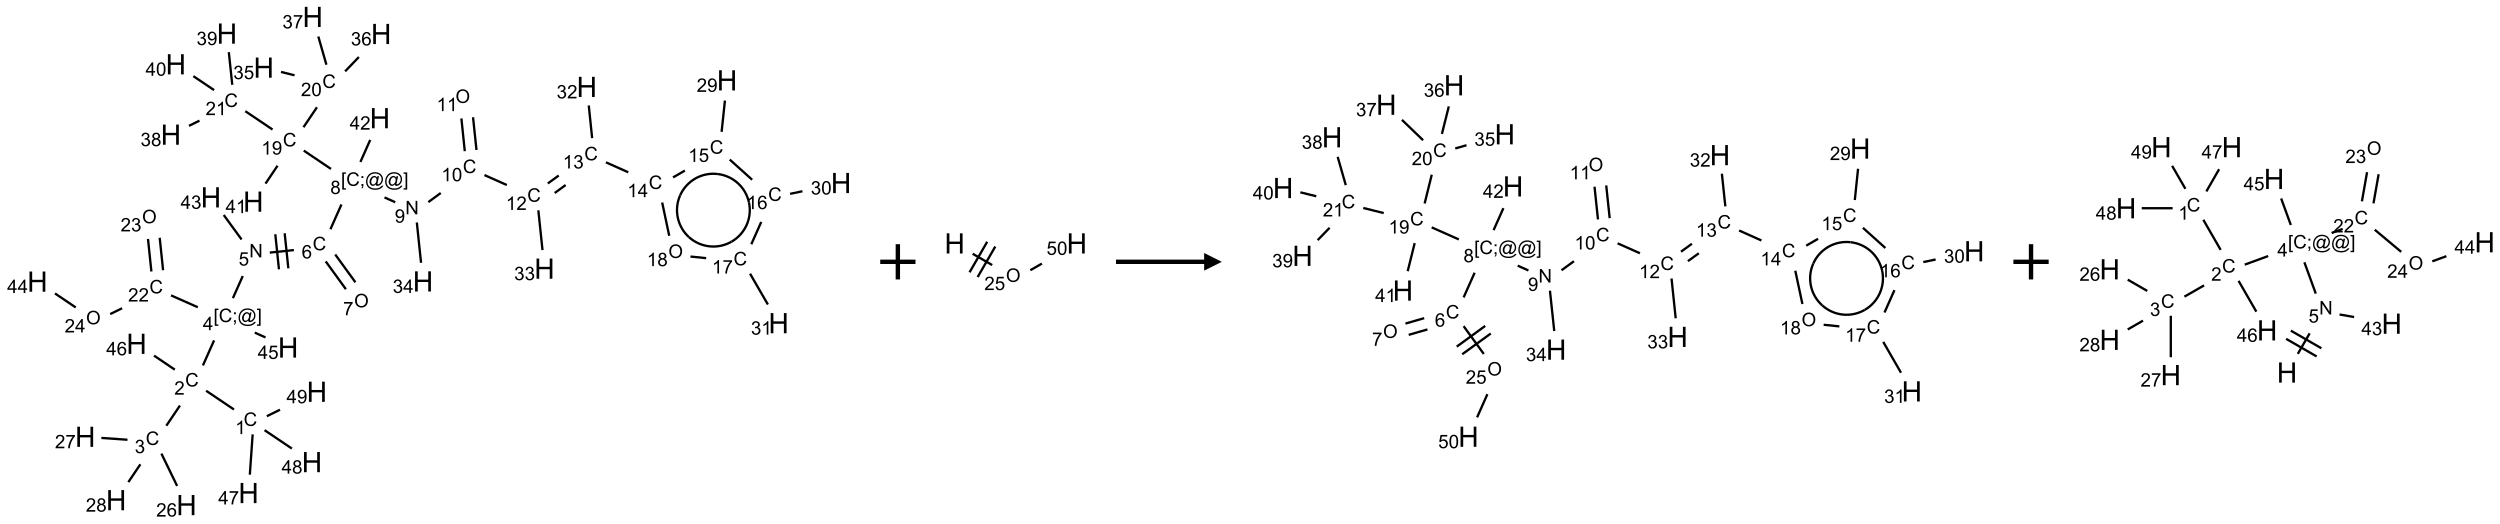 <?xml version="1.0" encoding="UTF-8"?>
<svg xmlns="http://www.w3.org/2000/svg" xmlns:xlink="http://www.w3.org/1999/xlink" width="1418" height="297" viewBox="0 0 1418 297">
<defs>
<g>
<g id="glyph-0-0">
<path d="M 1.332 0 L 1.332 -6.668 L 6.668 -6.668 L 6.668 0 Z M 1.5 -0.168 L 6.5 -0.168 L 6.5 -6.5 L 1.5 -6.5 Z M 1.5 -0.168 "/>
</g>
<g id="glyph-0-1">
<path d="M 6.27 -2.676 L 7.281 -2.422 C 7.07 -1.594 6.688 -0.961 6.137 -0.523 C 5.586 -0.086 4.914 0.129 4.121 0.129 C 3.297 0.129 2.629 -0.039 2.113 -0.371 C 1.598 -0.707 1.203 -1.191 0.934 -1.828 C 0.664 -2.465 0.531 -3.145 0.531 -3.875 C 0.531 -4.672 0.684 -5.363 0.988 -5.957 C 1.293 -6.547 1.723 -6.996 2.285 -7.305 C 2.844 -7.613 3.461 -7.766 4.137 -7.766 C 4.898 -7.766 5.543 -7.57 6.062 -7.184 C 6.582 -6.793 6.945 -6.246 7.152 -5.543 L 6.156 -5.309 C 5.98 -5.863 5.723 -6.266 5.387 -6.52 C 5.051 -6.773 4.625 -6.902 4.113 -6.902 C 3.527 -6.902 3.039 -6.762 2.645 -6.48 C 2.25 -6.199 1.973 -5.82 1.812 -5.348 C 1.652 -4.871 1.574 -4.383 1.574 -3.879 C 1.574 -3.23 1.668 -2.664 1.855 -2.18 C 2.047 -1.695 2.34 -1.332 2.738 -1.094 C 3.137 -0.855 3.57 -0.734 4.035 -0.734 C 4.602 -0.734 5.082 -0.898 5.473 -1.223 C 5.867 -1.551 6.133 -2.035 6.27 -2.676 Z M 6.27 -2.676 "/>
</g>
<g id="glyph-0-2">
<path d="M 3.973 0 L 3.035 0 L 3.035 -5.973 C 2.809 -5.758 2.516 -5.543 2.148 -5.328 C 1.781 -5.113 1.453 -4.953 1.16 -4.844 L 1.16 -5.75 C 1.684 -5.996 2.145 -6.297 2.535 -6.645 C 2.93 -6.996 3.207 -7.336 3.371 -7.668 L 3.973 -7.668 Z M 3.973 0 "/>
</g>
<g id="glyph-0-3">
<path d="M 5.371 -0.902 L 5.371 0 L 0.324 0 C 0.316 -0.227 0.352 -0.441 0.434 -0.652 C 0.562 -0.996 0.766 -1.332 1.051 -1.668 C 1.332 -2 1.742 -2.387 2.277 -2.824 C 3.105 -3.504 3.668 -4.043 3.957 -4.441 C 4.25 -4.84 4.395 -5.215 4.395 -5.566 C 4.395 -5.938 4.262 -6.254 3.996 -6.508 C 3.73 -6.762 3.387 -6.891 2.957 -6.891 C 2.508 -6.891 2.145 -6.754 1.875 -6.484 C 1.605 -6.215 1.469 -5.84 1.465 -5.359 L 0.5 -5.457 C 0.566 -6.176 0.812 -6.727 1.246 -7.102 C 1.676 -7.477 2.254 -7.668 2.98 -7.668 C 3.711 -7.668 4.293 -7.465 4.719 -7.059 C 5.145 -6.652 5.359 -6.148 5.359 -5.547 C 5.359 -5.242 5.297 -4.941 5.172 -4.645 C 5.047 -4.352 4.84 -4.039 4.551 -3.715 C 4.262 -3.387 3.777 -2.938 3.105 -2.371 C 2.543 -1.898 2.18 -1.578 2.02 -1.41 C 1.859 -1.242 1.73 -1.07 1.625 -0.902 Z M 5.371 -0.902 "/>
</g>
<g id="glyph-0-4">
<path d="M 0.449 -2.016 L 1.387 -2.141 C 1.492 -1.609 1.676 -1.227 1.934 -0.992 C 2.191 -0.758 2.508 -0.641 2.879 -0.641 C 3.32 -0.641 3.695 -0.793 3.996 -1.098 C 4.301 -1.402 4.453 -1.781 4.453 -2.234 C 4.453 -2.664 4.312 -3.02 4.031 -3.301 C 3.75 -3.578 3.391 -3.719 2.957 -3.719 C 2.781 -3.719 2.562 -3.684 2.297 -3.613 L 2.402 -4.438 C 2.465 -4.43 2.516 -4.426 2.551 -4.426 C 2.949 -4.426 3.312 -4.531 3.629 -4.738 C 3.949 -4.949 4.109 -5.27 4.109 -5.703 C 4.109 -6.047 3.992 -6.332 3.762 -6.559 C 3.527 -6.785 3.227 -6.895 2.859 -6.895 C 2.496 -6.895 2.191 -6.781 1.949 -6.551 C 1.707 -6.324 1.547 -5.98 1.48 -5.52 L 0.543 -5.688 C 0.656 -6.316 0.918 -6.805 1.324 -7.148 C 1.73 -7.492 2.234 -7.668 2.84 -7.668 C 3.254 -7.668 3.641 -7.578 3.988 -7.398 C 4.34 -7.219 4.609 -6.977 4.793 -6.668 C 4.98 -6.359 5.074 -6.031 5.074 -5.684 C 5.074 -5.352 4.984 -5.051 4.809 -4.781 C 4.629 -4.512 4.367 -4.297 4.02 -4.137 C 4.473 -4.031 4.824 -3.816 5.074 -3.488 C 5.324 -3.16 5.449 -2.75 5.449 -2.254 C 5.449 -1.59 5.203 -1.023 4.719 -0.559 C 4.234 -0.098 3.617 0.137 2.875 0.137 C 2.203 0.137 1.648 -0.062 1.207 -0.465 C 0.762 -0.863 0.512 -1.379 0.449 -2.016 Z M 0.449 -2.016 "/>
</g>
<g id="glyph-0-5">
<path d="M 5.309 -5.766 L 4.375 -5.691 C 4.293 -6.059 4.172 -6.328 4.02 -6.496 C 3.766 -6.762 3.453 -6.895 3.082 -6.895 C 2.785 -6.895 2.523 -6.812 2.297 -6.645 C 2 -6.43 1.77 -6.117 1.598 -5.703 C 1.43 -5.289 1.34 -4.703 1.332 -3.938 C 1.559 -4.281 1.836 -4.535 2.16 -4.703 C 2.488 -4.871 2.828 -4.953 3.188 -4.953 C 3.812 -4.953 4.344 -4.723 4.785 -4.262 C 5.223 -3.801 5.441 -3.207 5.441 -2.48 C 5.441 -2 5.34 -1.555 5.133 -1.145 C 4.926 -0.73 4.641 -0.418 4.281 -0.199 C 3.922 0.02 3.512 0.129 3.051 0.129 C 2.27 0.129 1.633 -0.156 1.141 -0.73 C 0.648 -1.305 0.402 -2.254 0.402 -3.574 C 0.402 -5.051 0.672 -6.121 1.219 -6.793 C 1.695 -7.375 2.336 -7.668 3.141 -7.668 C 3.742 -7.668 4.234 -7.5 4.617 -7.16 C 5 -6.824 5.23 -6.359 5.309 -5.766 Z M 1.48 -2.473 C 1.48 -2.152 1.547 -1.844 1.684 -1.547 C 1.82 -1.25 2.016 -1.027 2.262 -0.871 C 2.508 -0.719 2.766 -0.641 3.035 -0.641 C 3.434 -0.641 3.773 -0.801 4.059 -1.121 C 4.344 -1.441 4.484 -1.875 4.484 -2.422 C 4.484 -2.949 4.344 -3.367 4.062 -3.668 C 3.781 -3.973 3.426 -4.125 3 -4.125 C 2.578 -4.125 2.219 -3.973 1.922 -3.668 C 1.625 -3.363 1.48 -2.969 1.48 -2.473 Z M 1.48 -2.473 "/>
</g>
<g id="glyph-0-6">
<path d="M 0.504 -6.637 L 0.504 -7.535 L 5.449 -7.535 L 5.449 -6.809 C 4.961 -6.289 4.48 -5.602 4.004 -4.746 C 3.527 -3.887 3.156 -3.004 2.895 -2.098 C 2.707 -1.461 2.59 -0.762 2.535 0 L 1.574 0 C 1.582 -0.602 1.703 -1.328 1.926 -2.176 C 2.152 -3.027 2.477 -3.848 2.898 -4.637 C 3.32 -5.426 3.77 -6.094 4.246 -6.637 Z M 0.504 -6.637 "/>
</g>
<g id="glyph-0-7">
<path d="M 1.887 -4.141 C 1.496 -4.281 1.207 -4.484 1.02 -4.75 C 0.832 -5.016 0.738 -5.328 0.738 -5.699 C 0.738 -6.254 0.938 -6.719 1.34 -7.098 C 1.738 -7.477 2.27 -7.668 2.934 -7.668 C 3.598 -7.668 4.137 -7.473 4.543 -7.086 C 4.949 -6.699 5.152 -6.227 5.152 -5.672 C 5.152 -5.316 5.059 -5.008 4.871 -4.746 C 4.688 -4.484 4.406 -4.281 4.027 -4.141 C 4.496 -3.988 4.852 -3.742 5.098 -3.402 C 5.34 -3.062 5.465 -2.656 5.465 -2.184 C 5.465 -1.531 5.234 -0.98 4.77 -0.535 C 4.309 -0.09 3.703 0.129 2.949 0.129 C 2.195 0.129 1.586 -0.094 1.125 -0.539 C 0.664 -0.984 0.434 -1.543 0.434 -2.207 C 0.434 -2.703 0.559 -3.121 0.809 -3.457 C 1.062 -3.793 1.422 -4.02 1.887 -4.141 Z M 1.699 -5.73 C 1.699 -5.367 1.812 -5.074 2.047 -4.844 C 2.281 -4.613 2.582 -4.5 2.953 -4.5 C 3.312 -4.5 3.609 -4.613 3.84 -4.84 C 4.07 -5.066 4.188 -5.348 4.188 -5.676 C 4.188 -6.02 4.07 -6.309 3.832 -6.543 C 3.594 -6.777 3.297 -6.895 2.941 -6.895 C 2.586 -6.895 2.289 -6.781 2.051 -6.551 C 1.816 -6.324 1.699 -6.047 1.699 -5.73 Z M 1.395 -2.203 C 1.395 -1.938 1.461 -1.676 1.586 -1.426 C 1.711 -1.176 1.902 -0.984 2.152 -0.848 C 2.402 -0.711 2.672 -0.641 2.957 -0.641 C 3.406 -0.641 3.777 -0.785 4.066 -1.074 C 4.359 -1.363 4.504 -1.727 4.504 -2.172 C 4.504 -2.625 4.355 -2.996 4.055 -3.293 C 3.754 -3.586 3.379 -3.734 2.926 -3.734 C 2.484 -3.734 2.121 -3.59 1.832 -3.297 C 1.543 -3.004 1.395 -2.641 1.395 -2.203 Z M 1.395 -2.203 "/>
</g>
<g id="glyph-0-8">
<path d="M 0.723 2.121 L 0.723 -7.637 L 2.793 -7.637 L 2.793 -6.859 L 1.66 -6.859 L 1.66 1.344 L 2.793 1.344 L 2.793 2.121 Z M 0.723 2.121 "/>
</g>
<g id="glyph-0-9">
<path d="M 0.949 -4.465 L 0.949 -5.531 L 2.016 -5.531 L 2.016 -4.465 Z M 0.949 0 L 0.949 -1.066 L 2.016 -1.066 L 2.016 0 C 2.016 0.391 1.945 0.711 1.809 0.949 C 1.668 1.191 1.449 1.379 1.145 1.512 L 0.887 1.109 C 1.082 1.023 1.23 0.895 1.324 0.727 C 1.418 0.559 1.469 0.316 1.48 0 Z M 0.949 0 "/>
</g>
<g id="glyph-0-10">
<path d="M 6.047 -0.848 C 5.82 -0.59 5.57 -0.379 5.289 -0.223 C 5.008 -0.062 4.73 0.016 4.449 0.016 C 4.141 0.016 3.84 -0.074 3.547 -0.254 C 3.254 -0.434 3.02 -0.715 2.836 -1.09 C 2.652 -1.465 2.562 -1.875 2.562 -2.324 C 2.562 -2.875 2.703 -3.43 2.988 -3.98 C 3.27 -4.535 3.621 -4.953 4.043 -5.23 C 4.461 -5.508 4.871 -5.645 5.266 -5.645 C 5.566 -5.645 5.855 -5.566 6.129 -5.41 C 6.402 -5.25 6.641 -5.012 6.84 -4.688 L 7.016 -5.496 L 7.949 -5.496 L 7.199 -2 C 7.094 -1.516 7.043 -1.246 7.043 -1.191 C 7.043 -1.098 7.078 -1.02 7.148 -0.949 C 7.219 -0.883 7.305 -0.848 7.406 -0.848 C 7.59 -0.848 7.832 -0.953 8.129 -1.168 C 8.527 -1.445 8.84 -1.816 9.07 -2.285 C 9.301 -2.75 9.418 -3.234 9.418 -3.73 C 9.418 -4.309 9.27 -4.852 8.973 -5.355 C 8.676 -5.859 8.23 -6.262 7.645 -6.562 C 7.055 -6.863 6.406 -7.016 5.691 -7.016 C 4.879 -7.016 4.137 -6.824 3.465 -6.445 C 2.793 -6.066 2.273 -5.52 1.902 -4.809 C 1.535 -4.098 1.348 -3.34 1.348 -2.527 C 1.348 -1.676 1.535 -0.941 1.902 -0.328 C 2.273 0.285 2.809 0.742 3.508 1.035 C 4.207 1.328 4.984 1.473 5.832 1.473 C 6.742 1.473 7.504 1.32 8.121 1.016 C 8.734 0.711 9.195 0.34 9.5 -0.098 L 10.441 -0.098 C 10.266 0.266 9.961 0.637 9.531 1.016 C 9.102 1.395 8.59 1.695 7.996 1.914 C 7.402 2.133 6.688 2.246 5.848 2.246 C 5.078 2.246 4.367 2.145 3.715 1.949 C 3.066 1.75 2.512 1.453 2.051 1.055 C 1.594 0.656 1.25 0.199 1.016 -0.316 C 0.723 -0.973 0.578 -1.684 0.578 -2.441 C 0.578 -3.289 0.75 -4.098 1.098 -4.863 C 1.523 -5.805 2.125 -6.527 2.902 -7.027 C 3.684 -7.527 4.629 -7.777 5.738 -7.777 C 6.602 -7.777 7.375 -7.602 8.059 -7.246 C 8.746 -6.895 9.285 -6.371 9.684 -5.672 C 10.02 -5.07 10.188 -4.418 10.188 -3.715 C 10.188 -2.707 9.832 -1.812 9.125 -1.031 C 8.492 -0.328 7.801 0.02 7.051 0.02 C 6.812 0.02 6.617 -0.016 6.473 -0.09 C 6.324 -0.16 6.215 -0.266 6.145 -0.402 C 6.102 -0.488 6.066 -0.637 6.047 -0.848 Z M 3.527 -2.262 C 3.527 -1.785 3.641 -1.414 3.863 -1.152 C 4.09 -0.887 4.348 -0.754 4.641 -0.754 C 4.836 -0.754 5.039 -0.812 5.254 -0.93 C 5.469 -1.047 5.676 -1.219 5.871 -1.449 C 6.066 -1.676 6.23 -1.969 6.355 -2.32 C 6.48 -2.672 6.543 -3.027 6.543 -3.379 C 6.543 -3.852 6.426 -4.219 6.191 -4.48 C 5.957 -4.738 5.672 -4.871 5.332 -4.871 C 5.109 -4.871 4.902 -4.812 4.707 -4.699 C 4.512 -4.586 4.32 -4.406 4.137 -4.156 C 3.953 -3.906 3.805 -3.602 3.691 -3.246 C 3.582 -2.887 3.527 -2.559 3.527 -2.262 Z M 3.527 -2.262 "/>
</g>
<g id="glyph-0-11">
<path d="M 2.27 2.121 L 0.203 2.121 L 0.203 1.344 L 1.332 1.344 L 1.332 -6.859 L 0.203 -6.859 L 0.203 -7.637 L 2.27 -7.637 Z M 2.27 2.121 "/>
</g>
<g id="glyph-0-12">
<path d="M 3.449 0 L 3.449 -1.828 L 0.137 -1.828 L 0.137 -2.688 L 3.621 -7.637 L 4.387 -7.637 L 4.387 -2.688 L 5.418 -2.688 L 5.418 -1.828 L 4.387 -1.828 L 4.387 0 Z M 3.449 -2.688 L 3.449 -6.129 L 1.059 -2.688 Z M 3.449 -2.688 "/>
</g>
<g id="glyph-0-13">
<path d="M 0.812 0 L 0.812 -7.637 L 1.848 -7.637 L 5.859 -1.641 L 5.859 -7.637 L 6.828 -7.637 L 6.828 0 L 5.793 0 L 1.781 -6 L 1.781 0 Z M 0.812 0 "/>
</g>
<g id="glyph-0-14">
<path d="M 0.441 -2 L 1.426 -2.082 C 1.5 -1.605 1.668 -1.242 1.934 -1.004 C 2.199 -0.762 2.52 -0.641 2.895 -0.641 C 3.348 -0.641 3.73 -0.812 4.043 -1.152 C 4.355 -1.492 4.512 -1.941 4.512 -2.504 C 4.512 -3.039 4.359 -3.461 4.059 -3.77 C 3.758 -4.078 3.367 -4.234 2.879 -4.234 C 2.578 -4.234 2.305 -4.164 2.062 -4.027 C 1.82 -3.891 1.629 -3.715 1.488 -3.496 L 0.609 -3.609 L 1.348 -7.531 L 5.145 -7.531 L 5.145 -6.637 L 2.098 -6.637 L 1.688 -4.582 C 2.145 -4.902 2.625 -5.062 3.129 -5.062 C 3.797 -5.062 4.359 -4.832 4.816 -4.371 C 5.277 -3.91 5.504 -3.312 5.504 -2.59 C 5.504 -1.898 5.305 -1.301 4.902 -0.797 C 4.41 -0.18 3.742 0.129 2.895 0.129 C 2.199 0.129 1.633 -0.062 1.195 -0.453 C 0.758 -0.844 0.504 -1.359 0.441 -2 Z M 0.441 -2 "/>
</g>
<g id="glyph-0-15">
<path d="M 0.516 -3.719 C 0.516 -4.984 0.855 -5.977 1.535 -6.695 C 2.215 -7.414 3.094 -7.77 4.172 -7.77 C 4.875 -7.77 5.512 -7.602 6.078 -7.266 C 6.645 -6.93 7.074 -6.461 7.371 -5.855 C 7.668 -5.254 7.816 -4.57 7.816 -3.809 C 7.816 -3.035 7.66 -2.34 7.348 -1.73 C 7.035 -1.117 6.594 -0.656 6.02 -0.34 C 5.449 -0.027 4.828 0.129 4.168 0.129 C 3.449 0.129 2.805 -0.043 2.238 -0.391 C 1.672 -0.738 1.246 -1.211 0.953 -1.812 C 0.66 -2.414 0.516 -3.047 0.516 -3.719 Z M 1.559 -3.703 C 1.559 -2.781 1.805 -2.059 2.301 -1.527 C 2.793 -1 3.414 -0.734 4.16 -0.734 C 4.922 -0.734 5.547 -1 6.039 -1.535 C 6.531 -2.07 6.777 -2.828 6.777 -3.812 C 6.777 -4.434 6.672 -4.977 6.461 -5.441 C 6.25 -5.902 5.945 -6.262 5.539 -6.52 C 5.133 -6.773 4.68 -6.902 4.176 -6.902 C 3.461 -6.902 2.848 -6.656 2.332 -6.164 C 1.816 -5.672 1.559 -4.852 1.559 -3.703 Z M 1.559 -3.703 "/>
</g>
<g id="glyph-0-16">
<path d="M 0.582 -1.766 L 1.484 -1.848 C 1.562 -1.426 1.707 -1.117 1.922 -0.926 C 2.137 -0.734 2.414 -0.641 2.75 -0.641 C 3.039 -0.641 3.289 -0.707 3.508 -0.84 C 3.727 -0.973 3.902 -1.148 4.043 -1.367 C 4.18 -1.586 4.297 -1.887 4.391 -2.262 C 4.484 -2.637 4.531 -3.016 4.531 -3.406 C 4.531 -3.449 4.531 -3.512 4.527 -3.594 C 4.34 -3.297 4.082 -3.055 3.758 -2.867 C 3.434 -2.68 3.082 -2.59 2.703 -2.59 C 2.07 -2.59 1.535 -2.816 1.098 -3.277 C 0.66 -3.734 0.441 -4.34 0.441 -5.09 C 0.441 -5.863 0.672 -6.484 1.129 -6.957 C 1.586 -7.43 2.156 -7.668 2.844 -7.668 C 3.34 -7.668 3.793 -7.531 4.207 -7.266 C 4.617 -7 4.93 -6.617 5.145 -6.121 C 5.355 -5.629 5.465 -4.91 5.465 -3.973 C 5.465 -2.996 5.359 -2.223 5.145 -1.645 C 4.934 -1.066 4.617 -0.625 4.199 -0.324 C 3.781 -0.02 3.293 0.129 2.73 0.129 C 2.133 0.129 1.645 -0.035 1.266 -0.367 C 0.887 -0.699 0.66 -1.164 0.582 -1.766 Z M 4.422 -5.137 C 4.422 -5.676 4.277 -6.102 3.992 -6.418 C 3.707 -6.734 3.359 -6.891 2.957 -6.891 C 2.543 -6.891 2.18 -6.719 1.871 -6.379 C 1.562 -6.039 1.406 -5.598 1.406 -5.059 C 1.406 -4.57 1.555 -4.176 1.848 -3.871 C 2.141 -3.566 2.5 -3.418 2.934 -3.418 C 3.367 -3.418 3.723 -3.57 4.004 -3.871 C 4.281 -4.176 4.422 -4.598 4.422 -5.137 Z M 4.422 -5.137 "/>
</g>
<g id="glyph-0-17">
<path d="M 0.441 -3.766 C 0.441 -4.668 0.535 -5.395 0.723 -5.945 C 0.906 -6.496 1.184 -6.922 1.551 -7.219 C 1.918 -7.516 2.375 -7.668 2.934 -7.668 C 3.344 -7.668 3.703 -7.586 4.012 -7.418 C 4.32 -7.254 4.574 -7.016 4.777 -6.707 C 4.977 -6.395 5.137 -6.016 5.25 -5.57 C 5.363 -5.125 5.422 -4.523 5.422 -3.766 C 5.422 -2.871 5.328 -2.148 5.145 -1.598 C 4.961 -1.047 4.688 -0.621 4.32 -0.32 C 3.953 -0.02 3.492 0.129 2.934 0.129 C 2.195 0.129 1.617 -0.133 1.199 -0.66 C 0.695 -1.297 0.441 -2.332 0.441 -3.766 Z M 1.406 -3.766 C 1.406 -2.512 1.555 -1.68 1.848 -1.262 C 2.141 -0.848 2.5 -0.641 2.934 -0.641 C 3.363 -0.641 3.727 -0.848 4.02 -1.266 C 4.312 -1.684 4.457 -2.516 4.457 -3.766 C 4.457 -5.023 4.312 -5.859 4.02 -6.27 C 3.727 -6.684 3.359 -6.891 2.922 -6.891 C 2.492 -6.891 2.148 -6.707 1.891 -6.344 C 1.566 -5.879 1.406 -5.02 1.406 -3.766 Z M 1.406 -3.766 "/>
</g>
<g id="glyph-1-0">
<path d="M 2 0 L 2 -10 L 10 -10 L 10 0 Z M 2.25 -0.25 L 9.75 -0.25 L 9.75 -9.75 L 2.25 -9.75 Z M 2.25 -0.25 "/>
</g>
<g id="glyph-1-1">
<path d="M 1.281 0 L 1.281 -11.453 L 2.797 -11.453 L 2.797 -6.75 L 8.75 -6.75 L 8.75 -11.453 L 10.266 -11.453 L 10.266 0 L 8.75 0 L 8.75 -5.398 L 2.797 -5.398 L 2.797 0 Z M 1.281 0 "/>
</g>
</g>
</defs>
<path fill="none" stroke-width="0.033" stroke-linecap="butt" stroke-linejoin="miter" stroke="rgb(0%, 0%, 0%)" stroke-opacity="1" stroke-miterlimit="10" d="M 2.787 5.567 L 2.392 5.301 " transform="matrix(40, 0, 0, 40, 21.223, 9.59)"/>
<path fill="none" stroke-width="0.033" stroke-linecap="butt" stroke-linejoin="miter" stroke="rgb(0%, 0%, 0%)" stroke-opacity="1" stroke-miterlimit="10" d="M 2.021 5.511 L 1.828 5.797 " transform="matrix(40, 0, 0, 40, 21.223, 9.59)"/>
<path fill="none" stroke-width="0.033" stroke-linecap="butt" stroke-linejoin="miter" stroke="rgb(0%, 0%, 0%)" stroke-opacity="1" stroke-miterlimit="10" d="M 1.758 6.192 L 1.981 6.651 " transform="matrix(40, 0, 0, 40, 21.223, 9.59)"/>
<path fill="none" stroke-width="0.033" stroke-linecap="butt" stroke-linejoin="miter" stroke="rgb(0%, 0%, 0%)" stroke-opacity="1" stroke-miterlimit="10" d="M 1.277 5.996 L 0.907 5.97 " transform="matrix(40, 0, 0, 40, 21.223, 9.59)"/>
<path fill="none" stroke-width="0.033" stroke-linecap="butt" stroke-linejoin="miter" stroke="rgb(0%, 0%, 0%)" stroke-opacity="1" stroke-miterlimit="10" d="M 1.46 6.344 L 1.289 6.597 " transform="matrix(40, 0, 0, 40, 21.223, 9.59)"/>
<path fill="none" stroke-width="0.033" stroke-linecap="butt" stroke-linejoin="miter" stroke="rgb(0%, 0%, 0%)" stroke-opacity="1" stroke-miterlimit="10" d="M 2.347 4.942 L 2.505 4.587 " transform="matrix(40, 0, 0, 40, 21.223, 9.59)"/>
<path fill="none" stroke-width="0.033" stroke-linecap="butt" stroke-linejoin="miter" stroke="rgb(0%, 0%, 0%)" stroke-opacity="1" stroke-miterlimit="10" d="M 2.772 3.988 L 2.912 3.674 " transform="matrix(40, 0, 0, 40, 21.223, 9.59)"/>
<path fill="none" stroke-width="0.033" stroke-linecap="butt" stroke-linejoin="miter" stroke="rgb(0%, 0%, 0%)" stroke-opacity="1" stroke-miterlimit="10" d="M 3.295 3.342 L 3.637 3.306 " transform="matrix(40, 0, 0, 40, 21.223, 9.59)"/>
<path fill="none" stroke-width="0.033" stroke-linecap="butt" stroke-linejoin="miter" stroke="rgb(0%, 0%, 0%)" stroke-opacity="1" stroke-miterlimit="10" d="M 3.558 3.565 L 3.506 3.068 " transform="matrix(40, 0, 0, 40, 21.223, 9.59)"/>
<path fill="none" stroke-width="0.033" stroke-linecap="butt" stroke-linejoin="miter" stroke="rgb(0%, 0%, 0%)" stroke-opacity="1" stroke-miterlimit="10" d="M 3.425 3.579 L 3.373 3.082 " transform="matrix(40, 0, 0, 40, 21.223, 9.59)"/>
<path fill="none" stroke-width="0.033" stroke-linecap="butt" stroke-linejoin="miter" stroke="rgb(0%, 0%, 0%)" stroke-opacity="1" stroke-miterlimit="10" d="M 4.088 3.467 L 4.374 3.861 " transform="matrix(40, 0, 0, 40, 21.223, 9.59)"/>
<path fill="none" stroke-width="0.033" stroke-linecap="butt" stroke-linejoin="miter" stroke="rgb(0%, 0%, 0%)" stroke-opacity="1" stroke-miterlimit="10" d="M 4.223 3.369 L 4.509 3.763 " transform="matrix(40, 0, 0, 40, 21.223, 9.59)"/>
<path fill="none" stroke-width="0.033" stroke-linecap="butt" stroke-linejoin="miter" stroke="rgb(0%, 0%, 0%)" stroke-opacity="1" stroke-miterlimit="10" d="M 4.155 3.011 L 4.311 2.66 " transform="matrix(40, 0, 0, 40, 21.223, 9.59)"/>
<path fill="none" stroke-width="0.033" stroke-linecap="butt" stroke-linejoin="miter" stroke="rgb(0%, 0%, 0%)" stroke-opacity="1" stroke-miterlimit="10" d="M 4.922 2.56 L 5.074 2.628 " transform="matrix(40, 0, 0, 40, 21.223, 9.59)"/>
<path fill="none" stroke-width="0.033" stroke-linecap="butt" stroke-linejoin="miter" stroke="rgb(0%, 0%, 0%)" stroke-opacity="1" stroke-miterlimit="10" d="M 5.543 2.626 L 5.719 2.497 " transform="matrix(40, 0, 0, 40, 21.223, 9.59)"/>
<path fill="none" stroke-width="0.033" stroke-linecap="butt" stroke-linejoin="miter" stroke="rgb(0%, 0%, 0%)" stroke-opacity="1" stroke-miterlimit="10" d="M 6.226 1.887 L 6.177 1.423 " transform="matrix(40, 0, 0, 40, 21.223, 9.59)"/>
<path fill="none" stroke-width="0.033" stroke-linecap="butt" stroke-linejoin="miter" stroke="rgb(0%, 0%, 0%)" stroke-opacity="1" stroke-miterlimit="10" d="M 6.06 1.904 L 6.012 1.44 " transform="matrix(40, 0, 0, 40, 21.223, 9.59)"/>
<path fill="none" stroke-width="0.033" stroke-linecap="butt" stroke-linejoin="miter" stroke="rgb(0%, 0%, 0%)" stroke-opacity="1" stroke-miterlimit="10" d="M 6.339 2.243 L 6.656 2.384 " transform="matrix(40, 0, 0, 40, 21.223, 9.59)"/>
<path fill="none" stroke-width="0.033" stroke-linecap="butt" stroke-linejoin="miter" stroke="rgb(0%, 0%, 0%)" stroke-opacity="1" stroke-miterlimit="10" d="M 7.335 2.497 L 7.49 2.384 " transform="matrix(40, 0, 0, 40, 21.223, 9.59)"/>
<path fill="none" stroke-width="0.033" stroke-linecap="butt" stroke-linejoin="miter" stroke="rgb(0%, 0%, 0%)" stroke-opacity="1" stroke-miterlimit="10" d="M 7.237 2.362 L 7.392 2.249 " transform="matrix(40, 0, 0, 40, 21.223, 9.59)"/>
<path fill="none" stroke-width="0.033" stroke-linecap="butt" stroke-linejoin="miter" stroke="rgb(0%, 0%, 0%)" stroke-opacity="1" stroke-miterlimit="10" d="M 8.061 2.062 L 8.378 2.203 " transform="matrix(40, 0, 0, 40, 21.223, 9.59)"/>
<path fill="none" stroke-width="0.033" stroke-linecap="butt" stroke-linejoin="miter" stroke="rgb(0%, 0%, 0%)" stroke-opacity="1" stroke-miterlimit="10" d="M 9.013 2.276 L 9.181 2.179 " transform="matrix(40, 0, 0, 40, 21.223, 9.59)"/>
<path fill="none" stroke-width="0.033" stroke-linecap="butt" stroke-linejoin="miter" stroke="rgb(0%, 0%, 0%)" stroke-opacity="1" stroke-miterlimit="10" d="M 9.702 1.63 L 9.749 1.186 " transform="matrix(40, 0, 0, 40, 21.223, 9.59)"/>
<path fill="none" stroke-width="0.033" stroke-linecap="butt" stroke-linejoin="miter" stroke="rgb(0%, 0%, 0%)" stroke-opacity="1" stroke-miterlimit="10" d="M 9.817 2.023 L 10.135 2.309 " transform="matrix(40, 0, 0, 40, 21.223, 9.59)"/>
<path fill="none" stroke-width="0.033" stroke-linecap="butt" stroke-linejoin="miter" stroke="rgb(0%, 0%, 0%)" stroke-opacity="1" stroke-miterlimit="10" d="M 10.673 2.509 L 10.848 2.472 " transform="matrix(40, 0, 0, 40, 21.223, 9.59)"/>
<path fill="none" stroke-width="0.033" stroke-linecap="butt" stroke-linejoin="miter" stroke="rgb(0%, 0%, 0%)" stroke-opacity="1" stroke-miterlimit="10" d="M 10.264 2.907 L 10.123 3.224 " transform="matrix(40, 0, 0, 40, 21.223, 9.59)"/>
<path fill="none" stroke-width="0.033" stroke-linecap="butt" stroke-linejoin="miter" stroke="rgb(0%, 0%, 0%)" stroke-opacity="1" stroke-miterlimit="10" d="M 10.105 3.641 L 10.358 4.078 " transform="matrix(40, 0, 0, 40, 21.223, 9.59)"/>
<path fill="none" stroke-width="0.033" stroke-linecap="butt" stroke-linejoin="miter" stroke="rgb(0%, 0%, 0%)" stroke-opacity="1" stroke-miterlimit="10" d="M 9.483 3.421 L 9.26 3.398 " transform="matrix(40, 0, 0, 40, 21.223, 9.59)"/>
<path fill="none" stroke-width="0.033" stroke-linecap="butt" stroke-linejoin="miter" stroke="rgb(0%, 0%, 0%)" stroke-opacity="1" stroke-miterlimit="10" d="M 8.959 3.104 L 8.859 2.632 " transform="matrix(40, 0, 0, 40, 21.223, 9.59)"/>
<path fill="none" stroke-width="0.033" stroke-linecap="butt" stroke-linejoin="miter" stroke="rgb(0%, 0%, 0%)" stroke-opacity="1" stroke-miterlimit="10" d="M 7.866 1.719 L 7.818 1.256 " transform="matrix(40, 0, 0, 40, 21.223, 9.59)"/>
<path fill="none" stroke-width="0.033" stroke-linecap="butt" stroke-linejoin="miter" stroke="rgb(0%, 0%, 0%)" stroke-opacity="1" stroke-miterlimit="10" d="M 7.103 2.742 L 7.162 3.306 " transform="matrix(40, 0, 0, 40, 21.223, 9.59)"/>
<path fill="none" stroke-width="0.033" stroke-linecap="butt" stroke-linejoin="miter" stroke="rgb(0%, 0%, 0%)" stroke-opacity="1" stroke-miterlimit="10" d="M 5.38 2.915 L 5.44 3.487 " transform="matrix(40, 0, 0, 40, 21.223, 9.59)"/>
<path fill="none" stroke-width="0.033" stroke-linecap="butt" stroke-linejoin="miter" stroke="rgb(0%, 0%, 0%)" stroke-opacity="1" stroke-miterlimit="10" d="M 4.163 2.156 L 3.777 1.896 " transform="matrix(40, 0, 0, 40, 21.223, 9.59)"/>
<path fill="none" stroke-width="0.033" stroke-linecap="butt" stroke-linejoin="miter" stroke="rgb(0%, 0%, 0%)" stroke-opacity="1" stroke-miterlimit="10" d="M 3.773 1.564 L 3.964 1.281 " transform="matrix(40, 0, 0, 40, 21.223, 9.59)"/>
<path fill="none" stroke-width="0.033" stroke-linecap="butt" stroke-linejoin="miter" stroke="rgb(0%, 0%, 0%)" stroke-opacity="1" stroke-miterlimit="10" d="M 3.646 0.828 L 3.454 0.78 " transform="matrix(40, 0, 0, 40, 21.223, 9.59)"/>
<path fill="none" stroke-width="0.033" stroke-linecap="butt" stroke-linejoin="miter" stroke="rgb(0%, 0%, 0%)" stroke-opacity="1" stroke-miterlimit="10" d="M 4.363 0.772 L 4.558 0.569 " transform="matrix(40, 0, 0, 40, 21.223, 9.59)"/>
<path fill="none" stroke-width="0.033" stroke-linecap="butt" stroke-linejoin="miter" stroke="rgb(0%, 0%, 0%)" stroke-opacity="1" stroke-miterlimit="10" d="M 4.098 0.678 L 3.983 0.278 " transform="matrix(40, 0, 0, 40, 21.223, 9.59)"/>
<path fill="none" stroke-width="0.033" stroke-linecap="butt" stroke-linejoin="miter" stroke="rgb(0%, 0%, 0%)" stroke-opacity="1" stroke-miterlimit="10" d="M 3.334 1.597 L 2.948 1.337 " transform="matrix(40, 0, 0, 40, 21.223, 9.59)"/>
<path fill="none" stroke-width="0.033" stroke-linecap="butt" stroke-linejoin="miter" stroke="rgb(0%, 0%, 0%)" stroke-opacity="1" stroke-miterlimit="10" d="M 2.298 1.471 L 2.149 1.545 " transform="matrix(40, 0, 0, 40, 21.223, 9.59)"/>
<path fill="none" stroke-width="0.033" stroke-linecap="butt" stroke-linejoin="miter" stroke="rgb(0%, 0%, 0%)" stroke-opacity="1" stroke-miterlimit="10" d="M 2.763 0.963 L 2.714 0.5 " transform="matrix(40, 0, 0, 40, 21.223, 9.59)"/>
<path fill="none" stroke-width="0.033" stroke-linecap="butt" stroke-linejoin="miter" stroke="rgb(0%, 0%, 0%)" stroke-opacity="1" stroke-miterlimit="10" d="M 2.505 1.038 L 2.211 0.84 " transform="matrix(40, 0, 0, 40, 21.223, 9.59)"/>
<path fill="none" stroke-width="0.033" stroke-linecap="butt" stroke-linejoin="miter" stroke="rgb(0%, 0%, 0%)" stroke-opacity="1" stroke-miterlimit="10" d="M 3.405 2.11 L 3.234 2.364 " transform="matrix(40, 0, 0, 40, 21.223, 9.59)"/>
<path fill="none" stroke-width="0.033" stroke-linecap="butt" stroke-linejoin="miter" stroke="rgb(0%, 0%, 0%)" stroke-opacity="1" stroke-miterlimit="10" d="M 4.58 2.057 L 4.719 1.744 " transform="matrix(40, 0, 0, 40, 21.223, 9.59)"/>
<path fill="none" stroke-width="0.033" stroke-linecap="butt" stroke-linejoin="miter" stroke="rgb(0%, 0%, 0%)" stroke-opacity="1" stroke-miterlimit="10" d="M 2.895 3.156 L 2.642 2.809 " transform="matrix(40, 0, 0, 40, 21.223, 9.59)"/>
<path fill="none" stroke-width="0.033" stroke-linecap="butt" stroke-linejoin="miter" stroke="rgb(0%, 0%, 0%)" stroke-opacity="1" stroke-miterlimit="10" d="M 2.274 4.117 L 1.895 3.949 " transform="matrix(40, 0, 0, 40, 21.223, 9.59)"/>
<path fill="none" stroke-width="0.033" stroke-linecap="butt" stroke-linejoin="miter" stroke="rgb(0%, 0%, 0%)" stroke-opacity="1" stroke-miterlimit="10" d="M 1.782 3.592 L 1.734 3.132 " transform="matrix(40, 0, 0, 40, 21.223, 9.59)"/>
<path fill="none" stroke-width="0.033" stroke-linecap="butt" stroke-linejoin="miter" stroke="rgb(0%, 0%, 0%)" stroke-opacity="1" stroke-miterlimit="10" d="M 1.616 3.61 L 1.568 3.149 " transform="matrix(40, 0, 0, 40, 21.223, 9.59)"/>
<path fill="none" stroke-width="0.033" stroke-linecap="butt" stroke-linejoin="miter" stroke="rgb(0%, 0%, 0%)" stroke-opacity="1" stroke-miterlimit="10" d="M 1.201 4.131 L 1.032 4.214 " transform="matrix(40, 0, 0, 40, 21.223, 9.59)"/>
<path fill="none" stroke-width="0.033" stroke-linecap="butt" stroke-linejoin="miter" stroke="rgb(0%, 0%, 0%)" stroke-opacity="1" stroke-miterlimit="10" d="M 0.543 4.12 L 0.249 3.921 " transform="matrix(40, 0, 0, 40, 21.223, 9.59)"/>
<path fill="none" stroke-width="0.033" stroke-linecap="butt" stroke-linejoin="miter" stroke="rgb(0%, 0%, 0%)" stroke-opacity="1" stroke-miterlimit="10" d="M 3.082 4.477 L 3.234 4.545 " transform="matrix(40, 0, 0, 40, 21.223, 9.59)"/>
<path fill="none" stroke-width="0.033" stroke-linecap="butt" stroke-linejoin="miter" stroke="rgb(0%, 0%, 0%)" stroke-opacity="1" stroke-miterlimit="10" d="M 1.948 5.002 L 1.654 4.803 " transform="matrix(40, 0, 0, 40, 21.223, 9.59)"/>
<path fill="none" stroke-width="0.033" stroke-linecap="butt" stroke-linejoin="miter" stroke="rgb(0%, 0%, 0%)" stroke-opacity="1" stroke-miterlimit="10" d="M 3.052 5.92 L 3.012 6.491 " transform="matrix(40, 0, 0, 40, 21.223, 9.59)"/>
<path fill="none" stroke-width="0.033" stroke-linecap="butt" stroke-linejoin="miter" stroke="rgb(0%, 0%, 0%)" stroke-opacity="1" stroke-miterlimit="10" d="M 3.221 5.86 L 3.608 6.121 " transform="matrix(40, 0, 0, 40, 21.223, 9.59)"/>
<path fill="none" stroke-width="0.033" stroke-linecap="butt" stroke-linejoin="miter" stroke="rgb(0%, 0%, 0%)" stroke-opacity="1" stroke-miterlimit="10" d="M 3.253 5.662 L 3.44 5.57 " transform="matrix(40, 0, 0, 40, 21.223, 9.59)"/>
<path fill="none" stroke-width="0.033" stroke-linecap="butt" stroke-linejoin="miter" stroke="rgb(0%, 0%, 0%)" stroke-opacity="1" stroke-miterlimit="10" d="M 9.114 2.53 C 9.205 2.326 9.417 2.203 9.639 2.227 " transform="matrix(40, 0, 0, 40, 21.223, 9.59)"/>
<path fill="none" stroke-width="0.033" stroke-linecap="butt" stroke-linejoin="miter" stroke="rgb(0%, 0%, 0%)" stroke-opacity="1" stroke-miterlimit="10" d="M 9.24 3.124 C 9.074 2.974 9.023 2.734 9.114 2.53 " transform="matrix(40, 0, 0, 40, 21.223, 9.59)"/>
<path fill="none" stroke-width="0.033" stroke-linecap="butt" stroke-linejoin="miter" stroke="rgb(0%, 0%, 0%)" stroke-opacity="1" stroke-miterlimit="10" d="M 9.843 3.187 C 9.65 3.299 9.406 3.273 9.24 3.124 " transform="matrix(40, 0, 0, 40, 21.223, 9.59)"/>
<path fill="none" stroke-width="0.033" stroke-linecap="butt" stroke-linejoin="miter" stroke="rgb(0%, 0%, 0%)" stroke-opacity="1" stroke-miterlimit="10" d="M 10.09 2.633 C 10.137 2.852 10.037 3.075 9.843 3.187 " transform="matrix(40, 0, 0, 40, 21.223, 9.59)"/>
<path fill="none" stroke-width="0.033" stroke-linecap="butt" stroke-linejoin="miter" stroke="rgb(0%, 0%, 0%)" stroke-opacity="1" stroke-miterlimit="10" d="M 9.639 2.227 C 9.862 2.25 10.044 2.414 10.09 2.633 " transform="matrix(40, 0, 0, 40, 21.223, 9.59)"/>
<g fill="rgb(0%, 0%, 0%)" fill-opacity="1">
<use xlink:href="#glyph-0-1" x="138.176" y="241.59"/>
</g>
<g fill="rgb(0%, 0%, 0%)" fill-opacity="1">
<use xlink:href="#glyph-0-2" x="133.398" y="246.223"/>
</g>
<g fill="rgb(0%, 0%, 0%)" fill-opacity="1">
<use xlink:href="#glyph-0-1" x="105.016" y="219.223"/>
</g>
<g fill="rgb(0%, 0%, 0%)" fill-opacity="1">
<use xlink:href="#glyph-0-3" x="98.844" y="223.855"/>
</g>
<g fill="rgb(0%, 0%, 0%)" fill-opacity="1">
<use xlink:href="#glyph-0-1" x="82.648" y="252.383"/>
</g>
<g fill="rgb(0%, 0%, 0%)" fill-opacity="1">
<use xlink:href="#glyph-0-4" x="76.398" y="257.02"/>
</g>
<g fill="rgb(0%, 0%, 0%)" fill-opacity="1">
<use xlink:href="#glyph-1-1" x="100.004" y="292.219"/>
</g>
<g fill="rgb(0%, 0%, 0%)" fill-opacity="1">
<use xlink:href="#glyph-0-3" x="88.574" y="293.008"/>
<use xlink:href="#glyph-0-5" x="94.507" y="293.008"/>
</g>
<g fill="rgb(0%, 0%, 0%)" fill-opacity="1">
<use xlink:href="#glyph-1-1" x="42.566" y="253.477"/>
</g>
<g fill="rgb(0%, 0%, 0%)" fill-opacity="1">
<use xlink:href="#glyph-0-3" x="31.133" y="254.266"/>
<use xlink:href="#glyph-0-6" x="37.065" y="254.266"/>
</g>
<g fill="rgb(0%, 0%, 0%)" fill-opacity="1">
<use xlink:href="#glyph-1-1" x="60.102" y="289.426"/>
</g>
<g fill="rgb(0%, 0%, 0%)" fill-opacity="1">
<use xlink:href="#glyph-0-3" x="48.652" y="290.219"/>
<use xlink:href="#glyph-0-7" x="54.585" y="290.219"/>
</g>
<g fill="rgb(0%, 0%, 0%)" fill-opacity="1">
<use xlink:href="#glyph-0-8" x="121.09" y="182.688"/>
<use xlink:href="#glyph-0-1" x="124.053" y="182.688"/>
<use xlink:href="#glyph-0-9" x="131.757" y="182.688"/>
<use xlink:href="#glyph-0-10" x="134.72" y="182.688"/>
<use xlink:href="#glyph-0-11" x="145.548" y="182.688"/>
</g>
<g fill="rgb(0%, 0%, 0%)" fill-opacity="1">
<use xlink:href="#glyph-0-12" x="115.066" y="187.285"/>
</g>
<g fill="rgb(0%, 0%, 0%)" fill-opacity="1">
<use xlink:href="#glyph-0-13" x="141.383" y="146.004"/>
</g>
<g fill="rgb(0%, 0%, 0%)" fill-opacity="1">
<use xlink:href="#glyph-0-14" x="135.355" y="150.641"/>
</g>
<g fill="rgb(0%, 0%, 0%)" fill-opacity="1">
<use xlink:href="#glyph-0-1" x="177.336" y="141.957"/>
</g>
<g fill="rgb(0%, 0%, 0%)" fill-opacity="1">
<use xlink:href="#glyph-0-5" x="171.09" y="146.594"/>
</g>
<g fill="rgb(0%, 0%, 0%)" fill-opacity="1">
<use xlink:href="#glyph-0-15" x="200.863" y="174.32"/>
</g>
<g fill="rgb(0%, 0%, 0%)" fill-opacity="1">
<use xlink:href="#glyph-0-6" x="194.594" y="178.824"/>
</g>
<g fill="rgb(0%, 0%, 0%)" fill-opacity="1">
<use xlink:href="#glyph-0-8" x="193.41" y="105.422"/>
<use xlink:href="#glyph-0-1" x="196.374" y="105.422"/>
<use xlink:href="#glyph-0-9" x="204.077" y="105.422"/>
<use xlink:href="#glyph-0-10" x="207.04" y="105.422"/>
<use xlink:href="#glyph-0-10" x="217.868" y="105.422"/>
<use xlink:href="#glyph-0-11" x="228.697" y="105.422"/>
</g>
<g fill="rgb(0%, 0%, 0%)" fill-opacity="1">
<use xlink:href="#glyph-0-7" x="187.34" y="110.051"/>
</g>
<g fill="rgb(0%, 0%, 0%)" fill-opacity="1">
<use xlink:href="#glyph-0-13" x="229.867" y="121.551"/>
</g>
<g fill="rgb(0%, 0%, 0%)" fill-opacity="1">
<use xlink:href="#glyph-0-16" x="223.879" y="126.32"/>
</g>
<g fill="rgb(0%, 0%, 0%)" fill-opacity="1">
<use xlink:href="#glyph-0-1" x="262.508" y="98.172"/>
</g>
<g fill="rgb(0%, 0%, 0%)" fill-opacity="1">
<use xlink:href="#glyph-0-2" x="250.348" y="102.809"/>
<use xlink:href="#glyph-0-17" x="256.28" y="102.809"/>
</g>
<g fill="rgb(0%, 0%, 0%)" fill-opacity="1">
<use xlink:href="#glyph-0-15" x="258.344" y="58.395"/>
</g>
<g fill="rgb(0%, 0%, 0%)" fill-opacity="1">
<use xlink:href="#glyph-0-2" x="247.617" y="63.027"/>
<use xlink:href="#glyph-0-2" x="253.549" y="63.027"/>
</g>
<g fill="rgb(0%, 0%, 0%)" fill-opacity="1">
<use xlink:href="#glyph-0-1" x="299.051" y="114.441"/>
</g>
<g fill="rgb(0%, 0%, 0%)" fill-opacity="1">
<use xlink:href="#glyph-0-2" x="286.941" y="119.078"/>
<use xlink:href="#glyph-0-3" x="292.874" y="119.078"/>
</g>
<g fill="rgb(0%, 0%, 0%)" fill-opacity="1">
<use xlink:href="#glyph-0-1" x="331.41" y="90.93"/>
</g>
<g fill="rgb(0%, 0%, 0%)" fill-opacity="1">
<use xlink:href="#glyph-0-2" x="319.227" y="95.566"/>
<use xlink:href="#glyph-0-4" x="325.159" y="95.566"/>
</g>
<g fill="rgb(0%, 0%, 0%)" fill-opacity="1">
<use xlink:href="#glyph-0-1" x="367.953" y="107.199"/>
</g>
<g fill="rgb(0%, 0%, 0%)" fill-opacity="1">
<use xlink:href="#glyph-0-2" x="355.797" y="111.836"/>
<use xlink:href="#glyph-0-12" x="361.729" y="111.836"/>
</g>
<g fill="rgb(0%, 0%, 0%)" fill-opacity="1">
<use xlink:href="#glyph-0-1" x="402.594" y="87.199"/>
</g>
<g fill="rgb(0%, 0%, 0%)" fill-opacity="1">
<use xlink:href="#glyph-0-2" x="390.352" y="91.836"/>
<use xlink:href="#glyph-0-14" x="396.284" y="91.836"/>
</g>
<g fill="rgb(0%, 0%, 0%)" fill-opacity="1">
<use xlink:href="#glyph-1-1" x="406.594" y="51.301"/>
</g>
<g fill="rgb(0%, 0%, 0%)" fill-opacity="1">
<use xlink:href="#glyph-0-3" x="395.145" y="52.094"/>
<use xlink:href="#glyph-0-16" x="401.077" y="52.094"/>
</g>
<g fill="rgb(0%, 0%, 0%)" fill-opacity="1">
<use xlink:href="#glyph-0-1" x="435.695" y="113.965"/>
</g>
<g fill="rgb(0%, 0%, 0%)" fill-opacity="1">
<use xlink:href="#glyph-0-2" x="423.516" y="118.602"/>
<use xlink:href="#glyph-0-5" x="429.448" y="118.602"/>
</g>
<g fill="rgb(0%, 0%, 0%)" fill-opacity="1">
<use xlink:href="#glyph-1-1" x="471.266" y="109.531"/>
</g>
<g fill="rgb(0%, 0%, 0%)" fill-opacity="1">
<use xlink:href="#glyph-0-4" x="459.855" y="110.324"/>
<use xlink:href="#glyph-0-17" x="465.788" y="110.324"/>
</g>
<g fill="rgb(0%, 0%, 0%)" fill-opacity="1">
<use xlink:href="#glyph-0-1" x="416.051" y="150.508"/>
</g>
<g fill="rgb(0%, 0%, 0%)" fill-opacity="1">
<use xlink:href="#glyph-0-2" x="403.863" y="155.145"/>
<use xlink:href="#glyph-0-6" x="409.796" y="155.145"/>
</g>
<g fill="rgb(0%, 0%, 0%)" fill-opacity="1">
<use xlink:href="#glyph-1-1" x="435.871" y="189.031"/>
</g>
<g fill="rgb(0%, 0%, 0%)" fill-opacity="1">
<use xlink:href="#glyph-0-4" x="425.91" y="189.824"/>
<use xlink:href="#glyph-0-2" x="431.842" y="189.824"/>
</g>
<g fill="rgb(0%, 0%, 0%)" fill-opacity="1">
<use xlink:href="#glyph-0-15" x="379.105" y="146.328"/>
</g>
<g fill="rgb(0%, 0%, 0%)" fill-opacity="1">
<use xlink:href="#glyph-0-2" x="366.891" y="150.961"/>
<use xlink:href="#glyph-0-7" x="372.823" y="150.961"/>
</g>
<g fill="rgb(0%, 0%, 0%)" fill-opacity="1">
<use xlink:href="#glyph-1-1" x="327.051" y="55.031"/>
</g>
<g fill="rgb(0%, 0%, 0%)" fill-opacity="1">
<use xlink:href="#glyph-0-4" x="315.695" y="55.824"/>
<use xlink:href="#glyph-0-3" x="321.628" y="55.824"/>
</g>
<g fill="rgb(0%, 0%, 0%)" fill-opacity="1">
<use xlink:href="#glyph-1-1" x="303.051" y="158.105"/>
</g>
<g fill="rgb(0%, 0%, 0%)" fill-opacity="1">
<use xlink:href="#glyph-0-4" x="291.617" y="158.898"/>
<use xlink:href="#glyph-0-4" x="297.549" y="158.898"/>
</g>
<g fill="rgb(0%, 0%, 0%)" fill-opacity="1">
<use xlink:href="#glyph-1-1" x="234.148" y="165.348"/>
</g>
<g fill="rgb(0%, 0%, 0%)" fill-opacity="1">
<use xlink:href="#glyph-0-4" x="222.746" y="166.141"/>
<use xlink:href="#glyph-0-12" x="228.678" y="166.141"/>
</g>
<g fill="rgb(0%, 0%, 0%)" fill-opacity="1">
<use xlink:href="#glyph-0-1" x="160.441" y="83.047"/>
</g>
<g fill="rgb(0%, 0%, 0%)" fill-opacity="1">
<use xlink:href="#glyph-0-2" x="148.242" y="87.684"/>
<use xlink:href="#glyph-0-16" x="154.174" y="87.684"/>
</g>
<g fill="rgb(0%, 0%, 0%)" fill-opacity="1">
<use xlink:href="#glyph-0-1" x="182.812" y="49.887"/>
</g>
<g fill="rgb(0%, 0%, 0%)" fill-opacity="1">
<use xlink:href="#glyph-0-3" x="170.656" y="54.52"/>
<use xlink:href="#glyph-0-17" x="176.589" y="54.52"/>
</g>
<g fill="rgb(0%, 0%, 0%)" fill-opacity="1">
<use xlink:href="#glyph-1-1" x="143.82" y="44.09"/>
</g>
<g fill="rgb(0%, 0%, 0%)" fill-opacity="1">
<use xlink:href="#glyph-0-4" x="132.328" y="44.883"/>
<use xlink:href="#glyph-0-14" x="138.26" y="44.883"/>
</g>
<g fill="rgb(0%, 0%, 0%)" fill-opacity="1">
<use xlink:href="#glyph-1-1" x="210.418" y="24.996"/>
</g>
<g fill="rgb(0%, 0%, 0%)" fill-opacity="1">
<use xlink:href="#glyph-0-4" x="198.988" y="25.785"/>
<use xlink:href="#glyph-0-5" x="204.921" y="25.785"/>
</g>
<g fill="rgb(0%, 0%, 0%)" fill-opacity="1">
<use xlink:href="#glyph-1-1" x="171.605" y="15.316"/>
</g>
<g fill="rgb(0%, 0%, 0%)" fill-opacity="1">
<use xlink:href="#glyph-0-4" x="160.172" y="16.109"/>
<use xlink:href="#glyph-0-6" x="166.104" y="16.109"/>
</g>
<g fill="rgb(0%, 0%, 0%)" fill-opacity="1">
<use xlink:href="#glyph-0-1" x="127.281" y="60.68"/>
</g>
<g fill="rgb(0%, 0%, 0%)" fill-opacity="1">
<use xlink:href="#glyph-0-3" x="116.574" y="65.316"/>
<use xlink:href="#glyph-0-2" x="122.507" y="65.316"/>
</g>
<g fill="rgb(0%, 0%, 0%)" fill-opacity="1">
<use xlink:href="#glyph-1-1" x="91.152" y="82.098"/>
</g>
<g fill="rgb(0%, 0%, 0%)" fill-opacity="1">
<use xlink:href="#glyph-0-4" x="79.703" y="82.891"/>
<use xlink:href="#glyph-0-7" x="85.635" y="82.891"/>
</g>
<g fill="rgb(0%, 0%, 0%)" fill-opacity="1">
<use xlink:href="#glyph-1-1" x="122.922" y="24.781"/>
</g>
<g fill="rgb(0%, 0%, 0%)" fill-opacity="1">
<use xlink:href="#glyph-0-4" x="111.473" y="25.574"/>
<use xlink:href="#glyph-0-16" x="117.405" y="25.574"/>
</g>
<g fill="rgb(0%, 0%, 0%)" fill-opacity="1">
<use xlink:href="#glyph-1-1" x="93.941" y="42.195"/>
</g>
<g fill="rgb(0%, 0%, 0%)" fill-opacity="1">
<use xlink:href="#glyph-0-12" x="82.531" y="42.984"/>
<use xlink:href="#glyph-0-17" x="88.464" y="42.984"/>
</g>
<g fill="rgb(0%, 0%, 0%)" fill-opacity="1">
<use xlink:href="#glyph-1-1" x="137.895" y="120.09"/>
</g>
<g fill="rgb(0%, 0%, 0%)" fill-opacity="1">
<use xlink:href="#glyph-0-12" x="127.938" y="120.883"/>
<use xlink:href="#glyph-0-2" x="133.87" y="120.883"/>
</g>
<g fill="rgb(0%, 0%, 0%)" fill-opacity="1">
<use xlink:href="#glyph-1-1" x="209.695" y="72.754"/>
</g>
<g fill="rgb(0%, 0%, 0%)" fill-opacity="1">
<use xlink:href="#glyph-0-12" x="198.34" y="73.547"/>
<use xlink:href="#glyph-0-3" x="204.272" y="73.547"/>
</g>
<g fill="rgb(0%, 0%, 0%)" fill-opacity="1">
<use xlink:href="#glyph-1-1" x="113.863" y="117.66"/>
</g>
<g fill="rgb(0%, 0%, 0%)" fill-opacity="1">
<use xlink:href="#glyph-0-12" x="102.43" y="118.453"/>
<use xlink:href="#glyph-0-4" x="108.362" y="118.453"/>
</g>
<g fill="rgb(0%, 0%, 0%)" fill-opacity="1">
<use xlink:href="#glyph-0-1" x="84.742" y="166.41"/>
</g>
<g fill="rgb(0%, 0%, 0%)" fill-opacity="1">
<use xlink:href="#glyph-0-3" x="72.641" y="171.047"/>
<use xlink:href="#glyph-0-3" x="78.573" y="171.047"/>
</g>
<g fill="rgb(0%, 0%, 0%)" fill-opacity="1">
<use xlink:href="#glyph-0-15" x="80.578" y="126.633"/>
</g>
<g fill="rgb(0%, 0%, 0%)" fill-opacity="1">
<use xlink:href="#glyph-0-3" x="68.379" y="131.266"/>
<use xlink:href="#glyph-0-4" x="74.311" y="131.266"/>
</g>
<g fill="rgb(0%, 0%, 0%)" fill-opacity="1">
<use xlink:href="#glyph-0-15" x="48.809" y="183.949"/>
</g>
<g fill="rgb(0%, 0%, 0%)" fill-opacity="1">
<use xlink:href="#glyph-0-3" x="36.641" y="188.582"/>
<use xlink:href="#glyph-0-12" x="42.573" y="188.582"/>
</g>
<g fill="rgb(0%, 0%, 0%)" fill-opacity="1">
<use xlink:href="#glyph-1-1" x="15.449" y="165.461"/>
</g>
<g fill="rgb(0%, 0%, 0%)" fill-opacity="1">
<use xlink:href="#glyph-0-12" x="4.047" y="166.219"/>
<use xlink:href="#glyph-0-12" x="9.979" y="166.219"/>
</g>
<g fill="rgb(0%, 0%, 0%)" fill-opacity="1">
<use xlink:href="#glyph-1-1" x="157.648" y="202.832"/>
</g>
<g fill="rgb(0%, 0%, 0%)" fill-opacity="1">
<use xlink:href="#glyph-0-12" x="146.156" y="203.594"/>
<use xlink:href="#glyph-0-14" x="152.089" y="203.594"/>
</g>
<g fill="rgb(0%, 0%, 0%)" fill-opacity="1">
<use xlink:href="#glyph-1-1" x="71.676" y="200.734"/>
</g>
<g fill="rgb(0%, 0%, 0%)" fill-opacity="1">
<use xlink:href="#glyph-0-12" x="60.246" y="201.527"/>
<use xlink:href="#glyph-0-5" x="66.178" y="201.527"/>
</g>
<g fill="rgb(0%, 0%, 0%)" fill-opacity="1">
<use xlink:href="#glyph-1-1" x="135.207" y="285.375"/>
</g>
<g fill="rgb(0%, 0%, 0%)" fill-opacity="1">
<use xlink:href="#glyph-0-12" x="123.773" y="286.137"/>
<use xlink:href="#glyph-0-6" x="129.706" y="286.137"/>
</g>
<g fill="rgb(0%, 0%, 0%)" fill-opacity="1">
<use xlink:href="#glyph-1-1" x="171.16" y="267.84"/>
</g>
<g fill="rgb(0%, 0%, 0%)" fill-opacity="1">
<use xlink:href="#glyph-0-12" x="159.711" y="268.633"/>
<use xlink:href="#glyph-0-7" x="165.643" y="268.633"/>
</g>
<g fill="rgb(0%, 0%, 0%)" fill-opacity="1">
<use xlink:href="#glyph-1-1" x="173.949" y="227.938"/>
</g>
<g fill="rgb(0%, 0%, 0%)" fill-opacity="1">
<use xlink:href="#glyph-0-12" x="162.5" y="228.73"/>
<use xlink:href="#glyph-0-16" x="168.432" y="228.73"/>
</g>
<path fill="none" stroke-width="0.062" stroke-linecap="butt" stroke-linejoin="miter" stroke="rgb(0%, 0%, 0%)" stroke-opacity="1" stroke-miterlimit="10" d="M -0 0 L 0.5 0 M 0.25 -0.25 L 0.25 0.25 " transform="matrix(40, 0, 0, 40, 499.262, 148.5)"/>
<path fill="none" stroke-width="0.033" stroke-linecap="butt" stroke-linejoin="miter" stroke="rgb(0%, 0%, 0%)" stroke-opacity="1" stroke-miterlimit="10" d="M 0.255 0.147 L 0.532 0.307 " transform="matrix(40, 0, 0, 40, 541.488, 138.059)"/>
<path fill="none" stroke-width="0.033" stroke-linecap="butt" stroke-linejoin="miter" stroke="rgb(0%, 0%, 0%)" stroke-opacity="1" stroke-miterlimit="10" d="M 0.326 0.477 L 0.576 0.044 " transform="matrix(40, 0, 0, 40, 541.488, 138.059)"/>
<path fill="none" stroke-width="0.033" stroke-linecap="butt" stroke-linejoin="miter" stroke="rgb(0%, 0%, 0%)" stroke-opacity="1" stroke-miterlimit="10" d="M 0.211 0.41 L 0.461 -0.023 " transform="matrix(40, 0, 0, 40, 541.488, 138.059)"/>
<path fill="none" stroke-width="0.033" stroke-linecap="butt" stroke-linejoin="miter" stroke="rgb(0%, 0%, 0%)" stroke-opacity="1" stroke-miterlimit="10" d="M 1.073 0.38 L 1.237 0.286 " transform="matrix(40, 0, 0, 40, 541.488, 138.059)"/>
<g fill="rgb(0%, 0%, 0%)" fill-opacity="1">
<use xlink:href="#glyph-1-1" x="535.715" y="143.785"/>
</g>
<g fill="rgb(0%, 0%, 0%)" fill-opacity="1">
<use xlink:href="#glyph-0-15" x="570.551" y="159.906"/>
</g>
<g fill="rgb(0%, 0%, 0%)" fill-opacity="1">
<use xlink:href="#glyph-0-3" x="558.297" y="164.539"/>
<use xlink:href="#glyph-0-14" x="564.229" y="164.539"/>
</g>
<g fill="rgb(0%, 0%, 0%)" fill-opacity="1">
<use xlink:href="#glyph-1-1" x="604.996" y="143.785"/>
</g>
<g fill="rgb(0%, 0%, 0%)" fill-opacity="1">
<use xlink:href="#glyph-0-14" x="593.59" y="144.578"/>
<use xlink:href="#glyph-0-17" x="599.522" y="144.578"/>
</g>
<path fill-rule="nonzero" fill="rgb(0%, 0%, 0%)" fill-opacity="1" d="M 632.992 149.75 L 682.992 149.75 L 682.992 153.5 L 692.992 148.5 L 682.992 143.5 L 682.992 147.25 L 632.992 147.25 "/>
<path fill="none" stroke-width="0.033" stroke-linecap="butt" stroke-linejoin="miter" stroke="rgb(0%, 0%, 0%)" stroke-opacity="1" stroke-miterlimit="10" d="M 2.001 3.302 L 1.735 3.379 " transform="matrix(40, 0, 0, 40, 727.77, 48.371)"/>
<path fill="none" stroke-width="0.033" stroke-linecap="butt" stroke-linejoin="miter" stroke="rgb(0%, 0%, 0%)" stroke-opacity="1" stroke-miterlimit="10" d="M 2.047 3.462 L 1.781 3.539 " transform="matrix(40, 0, 0, 40, 727.77, 48.371)"/>
<path fill="none" stroke-width="0.033" stroke-linecap="butt" stroke-linejoin="miter" stroke="rgb(0%, 0%, 0%)" stroke-opacity="1" stroke-miterlimit="10" d="M 2.56 3.008 L 2.716 2.658 " transform="matrix(40, 0, 0, 40, 727.77, 48.371)"/>
<path fill="none" stroke-width="0.033" stroke-linecap="butt" stroke-linejoin="miter" stroke="rgb(0%, 0%, 0%)" stroke-opacity="1" stroke-miterlimit="10" d="M 3.327 2.558 L 3.479 2.626 " transform="matrix(40, 0, 0, 40, 727.77, 48.371)"/>
<path fill="none" stroke-width="0.033" stroke-linecap="butt" stroke-linejoin="miter" stroke="rgb(0%, 0%, 0%)" stroke-opacity="1" stroke-miterlimit="10" d="M 3.948 2.623 L 4.124 2.495 " transform="matrix(40, 0, 0, 40, 727.77, 48.371)"/>
<path fill="none" stroke-width="0.033" stroke-linecap="butt" stroke-linejoin="miter" stroke="rgb(0%, 0%, 0%)" stroke-opacity="1" stroke-miterlimit="10" d="M 4.631 1.884 L 4.582 1.42 " transform="matrix(40, 0, 0, 40, 727.77, 48.371)"/>
<path fill="none" stroke-width="0.033" stroke-linecap="butt" stroke-linejoin="miter" stroke="rgb(0%, 0%, 0%)" stroke-opacity="1" stroke-miterlimit="10" d="M 4.465 1.902 L 4.416 1.438 " transform="matrix(40, 0, 0, 40, 727.77, 48.371)"/>
<path fill="none" stroke-width="0.033" stroke-linecap="butt" stroke-linejoin="miter" stroke="rgb(0%, 0%, 0%)" stroke-opacity="1" stroke-miterlimit="10" d="M 4.743 2.241 L 5.06 2.382 " transform="matrix(40, 0, 0, 40, 727.77, 48.371)"/>
<path fill="none" stroke-width="0.033" stroke-linecap="butt" stroke-linejoin="miter" stroke="rgb(0%, 0%, 0%)" stroke-opacity="1" stroke-miterlimit="10" d="M 5.74 2.494 L 5.895 2.382 " transform="matrix(40, 0, 0, 40, 727.77, 48.371)"/>
<path fill="none" stroke-width="0.033" stroke-linecap="butt" stroke-linejoin="miter" stroke="rgb(0%, 0%, 0%)" stroke-opacity="1" stroke-miterlimit="10" d="M 5.642 2.36 L 5.797 2.247 " transform="matrix(40, 0, 0, 40, 727.77, 48.371)"/>
<path fill="none" stroke-width="0.033" stroke-linecap="butt" stroke-linejoin="miter" stroke="rgb(0%, 0%, 0%)" stroke-opacity="1" stroke-miterlimit="10" d="M 6.466 2.059 L 6.783 2.201 " transform="matrix(40, 0, 0, 40, 727.77, 48.371)"/>
<path fill="none" stroke-width="0.033" stroke-linecap="butt" stroke-linejoin="miter" stroke="rgb(0%, 0%, 0%)" stroke-opacity="1" stroke-miterlimit="10" d="M 7.418 2.274 L 7.586 2.177 " transform="matrix(40, 0, 0, 40, 727.77, 48.371)"/>
<path fill="none" stroke-width="0.033" stroke-linecap="butt" stroke-linejoin="miter" stroke="rgb(0%, 0%, 0%)" stroke-opacity="1" stroke-miterlimit="10" d="M 8.107 1.627 L 8.153 1.184 " transform="matrix(40, 0, 0, 40, 727.77, 48.371)"/>
<path fill="none" stroke-width="0.033" stroke-linecap="butt" stroke-linejoin="miter" stroke="rgb(0%, 0%, 0%)" stroke-opacity="1" stroke-miterlimit="10" d="M 8.222 2.021 L 8.54 2.307 " transform="matrix(40, 0, 0, 40, 727.77, 48.371)"/>
<path fill="none" stroke-width="0.033" stroke-linecap="butt" stroke-linejoin="miter" stroke="rgb(0%, 0%, 0%)" stroke-opacity="1" stroke-miterlimit="10" d="M 9.078 2.507 L 9.253 2.47 " transform="matrix(40, 0, 0, 40, 727.77, 48.371)"/>
<path fill="none" stroke-width="0.033" stroke-linecap="butt" stroke-linejoin="miter" stroke="rgb(0%, 0%, 0%)" stroke-opacity="1" stroke-miterlimit="10" d="M 8.669 2.905 L 8.528 3.222 " transform="matrix(40, 0, 0, 40, 727.77, 48.371)"/>
<path fill="none" stroke-width="0.033" stroke-linecap="butt" stroke-linejoin="miter" stroke="rgb(0%, 0%, 0%)" stroke-opacity="1" stroke-miterlimit="10" d="M 8.51 3.639 L 8.762 4.076 " transform="matrix(40, 0, 0, 40, 727.77, 48.371)"/>
<path fill="none" stroke-width="0.033" stroke-linecap="butt" stroke-linejoin="miter" stroke="rgb(0%, 0%, 0%)" stroke-opacity="1" stroke-miterlimit="10" d="M 7.888 3.419 L 7.665 3.396 " transform="matrix(40, 0, 0, 40, 727.77, 48.371)"/>
<path fill="none" stroke-width="0.033" stroke-linecap="butt" stroke-linejoin="miter" stroke="rgb(0%, 0%, 0%)" stroke-opacity="1" stroke-miterlimit="10" d="M 7.364 3.102 L 7.263 2.63 " transform="matrix(40, 0, 0, 40, 727.77, 48.371)"/>
<path fill="none" stroke-width="0.033" stroke-linecap="butt" stroke-linejoin="miter" stroke="rgb(0%, 0%, 0%)" stroke-opacity="1" stroke-miterlimit="10" d="M 6.271 1.717 L 6.222 1.254 " transform="matrix(40, 0, 0, 40, 727.77, 48.371)"/>
<path fill="none" stroke-width="0.033" stroke-linecap="butt" stroke-linejoin="miter" stroke="rgb(0%, 0%, 0%)" stroke-opacity="1" stroke-miterlimit="10" d="M 5.508 2.74 L 5.567 3.304 " transform="matrix(40, 0, 0, 40, 727.77, 48.371)"/>
<path fill="none" stroke-width="0.033" stroke-linecap="butt" stroke-linejoin="miter" stroke="rgb(0%, 0%, 0%)" stroke-opacity="1" stroke-miterlimit="10" d="M 3.784 2.913 L 3.845 3.485 " transform="matrix(40, 0, 0, 40, 727.77, 48.371)"/>
<path fill="none" stroke-width="0.033" stroke-linecap="butt" stroke-linejoin="miter" stroke="rgb(0%, 0%, 0%)" stroke-opacity="1" stroke-miterlimit="10" d="M 2.492 2.186 L 2.107 2.015 " transform="matrix(40, 0, 0, 40, 727.77, 48.371)"/>
<path fill="none" stroke-width="0.033" stroke-linecap="butt" stroke-linejoin="miter" stroke="rgb(0%, 0%, 0%)" stroke-opacity="1" stroke-miterlimit="10" d="M 2.007 1.676 L 2.108 1.268 " transform="matrix(40, 0, 0, 40, 727.77, 48.371)"/>
<path fill="none" stroke-width="0.033" stroke-linecap="butt" stroke-linejoin="miter" stroke="rgb(0%, 0%, 0%)" stroke-opacity="1" stroke-miterlimit="10" d="M 2.441 0.896 L 2.601 0.85 " transform="matrix(40, 0, 0, 40, 727.77, 48.371)"/>
<path fill="none" stroke-width="0.033" stroke-linecap="butt" stroke-linejoin="miter" stroke="rgb(0%, 0%, 0%)" stroke-opacity="1" stroke-miterlimit="10" d="M 2.252 0.69 L 2.35 0.299 " transform="matrix(40, 0, 0, 40, 727.77, 48.371)"/>
<path fill="none" stroke-width="0.033" stroke-linecap="butt" stroke-linejoin="miter" stroke="rgb(0%, 0%, 0%)" stroke-opacity="1" stroke-miterlimit="10" d="M 1.985 0.779 L 1.685 0.49 " transform="matrix(40, 0, 0, 40, 727.77, 48.371)"/>
<path fill="none" stroke-width="0.033" stroke-linecap="butt" stroke-linejoin="miter" stroke="rgb(0%, 0%, 0%)" stroke-opacity="1" stroke-miterlimit="10" d="M 1.427 1.812 L 1.137 1.74 " transform="matrix(40, 0, 0, 40, 727.77, 48.371)"/>
<path fill="none" stroke-width="0.033" stroke-linecap="butt" stroke-linejoin="miter" stroke="rgb(0%, 0%, 0%)" stroke-opacity="1" stroke-miterlimit="10" d="M 0.889 1.416 L 0.774 1.015 " transform="matrix(40, 0, 0, 40, 727.77, 48.371)"/>
<path fill="none" stroke-width="0.033" stroke-linecap="butt" stroke-linejoin="miter" stroke="rgb(0%, 0%, 0%)" stroke-opacity="1" stroke-miterlimit="10" d="M 0.659 2.021 L 0.49 2.196 " transform="matrix(40, 0, 0, 40, 727.77, 48.371)"/>
<path fill="none" stroke-width="0.033" stroke-linecap="butt" stroke-linejoin="miter" stroke="rgb(0%, 0%, 0%)" stroke-opacity="1" stroke-miterlimit="10" d="M 0.471 1.574 L 0.245 1.518 " transform="matrix(40, 0, 0, 40, 727.77, 48.371)"/>
<path fill="none" stroke-width="0.033" stroke-linecap="butt" stroke-linejoin="miter" stroke="rgb(0%, 0%, 0%)" stroke-opacity="1" stroke-miterlimit="10" d="M 1.866 2.238 L 1.767 2.636 " transform="matrix(40, 0, 0, 40, 727.77, 48.371)"/>
<path fill="none" stroke-width="0.033" stroke-linecap="butt" stroke-linejoin="miter" stroke="rgb(0%, 0%, 0%)" stroke-opacity="1" stroke-miterlimit="10" d="M 2.985 2.054 L 3.124 1.742 " transform="matrix(40, 0, 0, 40, 727.77, 48.371)"/>
<path fill="none" stroke-width="0.033" stroke-linecap="butt" stroke-linejoin="miter" stroke="rgb(0%, 0%, 0%)" stroke-opacity="1" stroke-miterlimit="10" d="M 2.56 3.416 L 2.846 3.81 " transform="matrix(40, 0, 0, 40, 727.77, 48.371)"/>
<path fill="none" stroke-width="0.033" stroke-linecap="butt" stroke-linejoin="miter" stroke="rgb(0%, 0%, 0%)" stroke-opacity="1" stroke-miterlimit="10" d="M 2.54 3.814 L 2.945 3.52 " transform="matrix(40, 0, 0, 40, 727.77, 48.371)"/>
<path fill="none" stroke-width="0.033" stroke-linecap="butt" stroke-linejoin="miter" stroke="rgb(0%, 0%, 0%)" stroke-opacity="1" stroke-miterlimit="10" d="M 2.462 3.706 L 2.866 3.412 " transform="matrix(40, 0, 0, 40, 727.77, 48.371)"/>
<path fill="none" stroke-width="0.033" stroke-linecap="butt" stroke-linejoin="miter" stroke="rgb(0%, 0%, 0%)" stroke-opacity="1" stroke-miterlimit="10" d="M 2.897 4.38 L 2.751 4.709 " transform="matrix(40, 0, 0, 40, 727.77, 48.371)"/>
<path fill="none" stroke-width="0.033" stroke-linecap="butt" stroke-linejoin="miter" stroke="rgb(0%, 0%, 0%)" stroke-opacity="1" stroke-miterlimit="10" d="M 7.518 2.528 C 7.609 2.324 7.821 2.201 8.044 2.225 " transform="matrix(40, 0, 0, 40, 727.77, 48.371)"/>
<path fill="none" stroke-width="0.033" stroke-linecap="butt" stroke-linejoin="miter" stroke="rgb(0%, 0%, 0%)" stroke-opacity="1" stroke-miterlimit="10" d="M 7.645 3.121 C 7.478 2.972 7.427 2.732 7.518 2.528 " transform="matrix(40, 0, 0, 40, 727.77, 48.371)"/>
<path fill="none" stroke-width="0.033" stroke-linecap="butt" stroke-linejoin="miter" stroke="rgb(0%, 0%, 0%)" stroke-opacity="1" stroke-miterlimit="10" d="M 8.248 3.185 C 8.054 3.297 7.811 3.271 7.645 3.121 " transform="matrix(40, 0, 0, 40, 727.77, 48.371)"/>
<path fill="none" stroke-width="0.033" stroke-linecap="butt" stroke-linejoin="miter" stroke="rgb(0%, 0%, 0%)" stroke-opacity="1" stroke-miterlimit="10" d="M 8.495 2.631 C 8.541 2.849 8.442 3.073 8.248 3.185 " transform="matrix(40, 0, 0, 40, 727.77, 48.371)"/>
<path fill="none" stroke-width="0.033" stroke-linecap="butt" stroke-linejoin="miter" stroke="rgb(0%, 0%, 0%)" stroke-opacity="1" stroke-miterlimit="10" d="M 8.044 2.225 C 8.266 2.248 8.448 2.412 8.495 2.631 " transform="matrix(40, 0, 0, 40, 727.77, 48.371)"/>
<g fill="rgb(0%, 0%, 0%)" fill-opacity="1">
<use xlink:href="#glyph-0-1" x="820.074" y="180.652"/>
</g>
<g fill="rgb(0%, 0%, 0%)" fill-opacity="1">
<use xlink:href="#glyph-0-5" x="813.828" y="185.285"/>
</g>
<g fill="rgb(0%, 0%, 0%)" fill-opacity="1">
<use xlink:href="#glyph-0-15" x="784.461" y="191.68"/>
</g>
<g fill="rgb(0%, 0%, 0%)" fill-opacity="1">
<use xlink:href="#glyph-0-6" x="778.191" y="196.184"/>
</g>
<g fill="rgb(0%, 0%, 0%)" fill-opacity="1">
<use xlink:href="#glyph-0-8" x="836.148" y="144.117"/>
<use xlink:href="#glyph-0-1" x="839.112" y="144.117"/>
<use xlink:href="#glyph-0-9" x="846.815" y="144.117"/>
<use xlink:href="#glyph-0-10" x="849.779" y="144.117"/>
<use xlink:href="#glyph-0-10" x="860.607" y="144.117"/>
<use xlink:href="#glyph-0-11" x="871.435" y="144.117"/>
</g>
<g fill="rgb(0%, 0%, 0%)" fill-opacity="1">
<use xlink:href="#glyph-0-7" x="830.074" y="148.746"/>
</g>
<g fill="rgb(0%, 0%, 0%)" fill-opacity="1">
<use xlink:href="#glyph-0-13" x="872.602" y="160.246"/>
</g>
<g fill="rgb(0%, 0%, 0%)" fill-opacity="1">
<use xlink:href="#glyph-0-16" x="866.617" y="165.016"/>
</g>
<g fill="rgb(0%, 0%, 0%)" fill-opacity="1">
<use xlink:href="#glyph-0-1" x="905.246" y="136.867"/>
</g>
<g fill="rgb(0%, 0%, 0%)" fill-opacity="1">
<use xlink:href="#glyph-0-2" x="893.086" y="141.504"/>
<use xlink:href="#glyph-0-17" x="899.018" y="141.504"/>
</g>
<g fill="rgb(0%, 0%, 0%)" fill-opacity="1">
<use xlink:href="#glyph-0-15" x="901.078" y="97.09"/>
</g>
<g fill="rgb(0%, 0%, 0%)" fill-opacity="1">
<use xlink:href="#glyph-0-2" x="890.352" y="101.723"/>
<use xlink:href="#glyph-0-2" x="896.284" y="101.723"/>
</g>
<g fill="rgb(0%, 0%, 0%)" fill-opacity="1">
<use xlink:href="#glyph-0-1" x="941.785" y="153.137"/>
</g>
<g fill="rgb(0%, 0%, 0%)" fill-opacity="1">
<use xlink:href="#glyph-0-2" x="929.68" y="157.773"/>
<use xlink:href="#glyph-0-3" x="935.612" y="157.773"/>
</g>
<g fill="rgb(0%, 0%, 0%)" fill-opacity="1">
<use xlink:href="#glyph-0-1" x="974.148" y="129.625"/>
</g>
<g fill="rgb(0%, 0%, 0%)" fill-opacity="1">
<use xlink:href="#glyph-0-2" x="961.961" y="134.262"/>
<use xlink:href="#glyph-0-4" x="967.893" y="134.262"/>
</g>
<g fill="rgb(0%, 0%, 0%)" fill-opacity="1">
<use xlink:href="#glyph-0-1" x="1010.688" y="145.895"/>
</g>
<g fill="rgb(0%, 0%, 0%)" fill-opacity="1">
<use xlink:href="#glyph-0-2" x="998.535" y="150.531"/>
<use xlink:href="#glyph-0-12" x="1004.467" y="150.531"/>
</g>
<g fill="rgb(0%, 0%, 0%)" fill-opacity="1">
<use xlink:href="#glyph-0-1" x="1045.332" y="125.895"/>
</g>
<g fill="rgb(0%, 0%, 0%)" fill-opacity="1">
<use xlink:href="#glyph-0-2" x="1033.09" y="130.531"/>
<use xlink:href="#glyph-0-14" x="1039.022" y="130.531"/>
</g>
<g fill="rgb(0%, 0%, 0%)" fill-opacity="1">
<use xlink:href="#glyph-1-1" x="1049.332" y="89.996"/>
</g>
<g fill="rgb(0%, 0%, 0%)" fill-opacity="1">
<use xlink:href="#glyph-0-3" x="1037.883" y="90.789"/>
<use xlink:href="#glyph-0-16" x="1043.815" y="90.789"/>
</g>
<g fill="rgb(0%, 0%, 0%)" fill-opacity="1">
<use xlink:href="#glyph-0-1" x="1078.43" y="152.66"/>
</g>
<g fill="rgb(0%, 0%, 0%)" fill-opacity="1">
<use xlink:href="#glyph-0-2" x="1066.25" y="157.297"/>
<use xlink:href="#glyph-0-5" x="1072.182" y="157.297"/>
</g>
<g fill="rgb(0%, 0%, 0%)" fill-opacity="1">
<use xlink:href="#glyph-1-1" x="1114.004" y="148.227"/>
</g>
<g fill="rgb(0%, 0%, 0%)" fill-opacity="1">
<use xlink:href="#glyph-0-4" x="1102.594" y="149.02"/>
<use xlink:href="#glyph-0-17" x="1108.526" y="149.02"/>
</g>
<g fill="rgb(0%, 0%, 0%)" fill-opacity="1">
<use xlink:href="#glyph-0-1" x="1058.785" y="189.203"/>
</g>
<g fill="rgb(0%, 0%, 0%)" fill-opacity="1">
<use xlink:href="#glyph-0-2" x="1046.602" y="193.836"/>
<use xlink:href="#glyph-0-6" x="1052.534" y="193.836"/>
</g>
<g fill="rgb(0%, 0%, 0%)" fill-opacity="1">
<use xlink:href="#glyph-1-1" x="1078.605" y="227.727"/>
</g>
<g fill="rgb(0%, 0%, 0%)" fill-opacity="1">
<use xlink:href="#glyph-0-4" x="1068.648" y="228.52"/>
<use xlink:href="#glyph-0-2" x="1074.581" y="228.52"/>
</g>
<g fill="rgb(0%, 0%, 0%)" fill-opacity="1">
<use xlink:href="#glyph-0-15" x="1021.844" y="185.023"/>
</g>
<g fill="rgb(0%, 0%, 0%)" fill-opacity="1">
<use xlink:href="#glyph-0-2" x="1009.629" y="189.656"/>
<use xlink:href="#glyph-0-7" x="1015.561" y="189.656"/>
</g>
<g fill="rgb(0%, 0%, 0%)" fill-opacity="1">
<use xlink:href="#glyph-1-1" x="969.785" y="93.727"/>
</g>
<g fill="rgb(0%, 0%, 0%)" fill-opacity="1">
<use xlink:href="#glyph-0-4" x="958.43" y="94.52"/>
<use xlink:href="#glyph-0-3" x="964.362" y="94.52"/>
</g>
<g fill="rgb(0%, 0%, 0%)" fill-opacity="1">
<use xlink:href="#glyph-1-1" x="945.789" y="196.801"/>
</g>
<g fill="rgb(0%, 0%, 0%)" fill-opacity="1">
<use xlink:href="#glyph-0-4" x="934.355" y="197.594"/>
<use xlink:href="#glyph-0-4" x="940.288" y="197.594"/>
</g>
<g fill="rgb(0%, 0%, 0%)" fill-opacity="1">
<use xlink:href="#glyph-1-1" x="876.887" y="204.043"/>
</g>
<g fill="rgb(0%, 0%, 0%)" fill-opacity="1">
<use xlink:href="#glyph-0-4" x="865.484" y="204.836"/>
<use xlink:href="#glyph-0-12" x="871.417" y="204.836"/>
</g>
<g fill="rgb(0%, 0%, 0%)" fill-opacity="1">
<use xlink:href="#glyph-0-1" x="799.801" y="127.84"/>
</g>
<g fill="rgb(0%, 0%, 0%)" fill-opacity="1">
<use xlink:href="#glyph-0-2" x="787.602" y="132.477"/>
<use xlink:href="#glyph-0-16" x="793.534" y="132.477"/>
</g>
<g fill="rgb(0%, 0%, 0%)" fill-opacity="1">
<use xlink:href="#glyph-0-1" x="812.852" y="89.027"/>
</g>
<g fill="rgb(0%, 0%, 0%)" fill-opacity="1">
<use xlink:href="#glyph-0-3" x="800.695" y="93.664"/>
<use xlink:href="#glyph-0-17" x="806.628" y="93.664"/>
</g>
<g fill="rgb(0%, 0%, 0%)" fill-opacity="1">
<use xlink:href="#glyph-1-1" x="847.75" y="81.887"/>
</g>
<g fill="rgb(0%, 0%, 0%)" fill-opacity="1">
<use xlink:href="#glyph-0-4" x="836.258" y="82.676"/>
<use xlink:href="#glyph-0-14" x="842.19" y="82.676"/>
</g>
<g fill="rgb(0%, 0%, 0%)" fill-opacity="1">
<use xlink:href="#glyph-1-1" x="818.973" y="54.098"/>
</g>
<g fill="rgb(0%, 0%, 0%)" fill-opacity="1">
<use xlink:href="#glyph-0-4" x="807.547" y="54.891"/>
<use xlink:href="#glyph-0-5" x="813.479" y="54.891"/>
</g>
<g fill="rgb(0%, 0%, 0%)" fill-opacity="1">
<use xlink:href="#glyph-1-1" x="780.523" y="65.125"/>
</g>
<g fill="rgb(0%, 0%, 0%)" fill-opacity="1">
<use xlink:href="#glyph-0-4" x="769.09" y="65.918"/>
<use xlink:href="#glyph-0-6" x="775.022" y="65.918"/>
</g>
<g fill="rgb(0%, 0%, 0%)" fill-opacity="1">
<use xlink:href="#glyph-0-1" x="760.988" y="118.164"/>
</g>
<g fill="rgb(0%, 0%, 0%)" fill-opacity="1">
<use xlink:href="#glyph-0-3" x="750.281" y="122.797"/>
<use xlink:href="#glyph-0-2" x="756.214" y="122.797"/>
</g>
<g fill="rgb(0%, 0%, 0%)" fill-opacity="1">
<use xlink:href="#glyph-1-1" x="749.785" y="83.594"/>
</g>
<g fill="rgb(0%, 0%, 0%)" fill-opacity="1">
<use xlink:href="#glyph-0-4" x="738.336" y="84.387"/>
<use xlink:href="#glyph-0-7" x="744.268" y="84.387"/>
</g>
<g fill="rgb(0%, 0%, 0%)" fill-opacity="1">
<use xlink:href="#glyph-1-1" x="733.023" y="150.82"/>
</g>
<g fill="rgb(0%, 0%, 0%)" fill-opacity="1">
<use xlink:href="#glyph-0-4" x="721.574" y="151.609"/>
<use xlink:href="#glyph-0-16" x="727.507" y="151.609"/>
</g>
<g fill="rgb(0%, 0%, 0%)" fill-opacity="1">
<use xlink:href="#glyph-1-1" x="721.996" y="112.367"/>
</g>
<g fill="rgb(0%, 0%, 0%)" fill-opacity="1">
<use xlink:href="#glyph-0-12" x="710.59" y="113.16"/>
<use xlink:href="#glyph-0-17" x="716.522" y="113.16"/>
</g>
<g fill="rgb(0%, 0%, 0%)" fill-opacity="1">
<use xlink:href="#glyph-1-1" x="789.945" y="170.535"/>
</g>
<g fill="rgb(0%, 0%, 0%)" fill-opacity="1">
<use xlink:href="#glyph-0-12" x="779.984" y="171.328"/>
<use xlink:href="#glyph-0-2" x="785.917" y="171.328"/>
</g>
<g fill="rgb(0%, 0%, 0%)" fill-opacity="1">
<use xlink:href="#glyph-1-1" x="852.434" y="111.449"/>
</g>
<g fill="rgb(0%, 0%, 0%)" fill-opacity="1">
<use xlink:href="#glyph-0-12" x="841.078" y="112.242"/>
<use xlink:href="#glyph-0-3" x="847.01" y="112.242"/>
</g>
<g fill="rgb(0%, 0%, 0%)" fill-opacity="1">
<use xlink:href="#glyph-0-15" x="843.602" y="213.016"/>
</g>
<g fill="rgb(0%, 0%, 0%)" fill-opacity="1">
<use xlink:href="#glyph-0-3" x="831.344" y="217.648"/>
<use xlink:href="#glyph-0-14" x="837.276" y="217.648"/>
</g>
<g fill="rgb(0%, 0%, 0%)" fill-opacity="1">
<use xlink:href="#glyph-1-1" x="827.137" y="253.438"/>
</g>
<g fill="rgb(0%, 0%, 0%)" fill-opacity="1">
<use xlink:href="#glyph-0-14" x="815.727" y="254.227"/>
<use xlink:href="#glyph-0-17" x="821.659" y="254.227"/>
</g>
<path fill="none" stroke-width="0.062" stroke-linecap="butt" stroke-linejoin="miter" stroke="rgb(0%, 0%, 0%)" stroke-opacity="1" stroke-miterlimit="10" d="M -0 0 L 0.5 0 M 0.25 -0.25 L 0.25 0.25 " transform="matrix(40, 0, 0, 40, 1142, 148.5)"/>
<path fill="none" stroke-width="0.033" stroke-linecap="butt" stroke-linejoin="miter" stroke="rgb(0%, 0%, 0%)" stroke-opacity="1" stroke-miterlimit="10" d="M 2.667 2.931 L 2.835 2.64 " transform="matrix(40, 0, 0, 40, 1196.641, 83.463)"/>
<path fill="none" stroke-width="0.033" stroke-linecap="butt" stroke-linejoin="miter" stroke="rgb(0%, 0%, 0%)" stroke-opacity="1" stroke-miterlimit="10" d="M 3.001 2.852 L 2.568 2.602 " transform="matrix(40, 0, 0, 40, 1196.641, 83.463)"/>
<path fill="none" stroke-width="0.033" stroke-linecap="butt" stroke-linejoin="miter" stroke="rgb(0%, 0%, 0%)" stroke-opacity="1" stroke-miterlimit="10" d="M 2.934 2.968 L 2.501 2.718 " transform="matrix(40, 0, 0, 40, 1196.641, 83.463)"/>
<path fill="none" stroke-width="0.033" stroke-linecap="butt" stroke-linejoin="miter" stroke="rgb(0%, 0%, 0%)" stroke-opacity="1" stroke-miterlimit="10" d="M 2.922 2.077 L 2.76 1.633 " transform="matrix(40, 0, 0, 40, 1196.641, 83.463)"/>
<path fill="none" stroke-width="0.033" stroke-linecap="butt" stroke-linejoin="miter" stroke="rgb(0%, 0%, 0%)" stroke-opacity="1" stroke-miterlimit="10" d="M 2.247 1.544 L 1.914 1.666 " transform="matrix(40, 0, 0, 40, 1196.641, 83.463)"/>
<path fill="none" stroke-width="0.033" stroke-linecap="butt" stroke-linejoin="miter" stroke="rgb(0%, 0%, 0%)" stroke-opacity="1" stroke-miterlimit="10" d="M 1.573 1.457 L 1.327 1.03 " transform="matrix(40, 0, 0, 40, 1196.641, 83.463)"/>
<path fill="none" stroke-width="0.033" stroke-linecap="butt" stroke-linejoin="miter" stroke="rgb(0%, 0%, 0%)" stroke-opacity="1" stroke-miterlimit="10" d="M 1.37 0.628 L 1.551 0.313 " transform="matrix(40, 0, 0, 40, 1196.641, 83.463)"/>
<path fill="none" stroke-width="0.033" stroke-linecap="butt" stroke-linejoin="miter" stroke="rgb(0%, 0%, 0%)" stroke-opacity="1" stroke-miterlimit="10" d="M 0.892 0.866 L 0.454 0.866 " transform="matrix(40, 0, 0, 40, 1196.641, 83.463)"/>
<path fill="none" stroke-width="0.033" stroke-linecap="butt" stroke-linejoin="miter" stroke="rgb(0%, 0%, 0%)" stroke-opacity="1" stroke-miterlimit="10" d="M 1.073 0.591 L 0.885 0.265 " transform="matrix(40, 0, 0, 40, 1196.641, 83.463)"/>
<path fill="none" stroke-width="0.033" stroke-linecap="butt" stroke-linejoin="miter" stroke="rgb(0%, 0%, 0%)" stroke-opacity="1" stroke-miterlimit="10" d="M 1.338 1.96 L 1.059 2.12 " transform="matrix(40, 0, 0, 40, 1196.641, 83.463)"/>
<path fill="none" stroke-width="0.033" stroke-linecap="butt" stroke-linejoin="miter" stroke="rgb(0%, 0%, 0%)" stroke-opacity="1" stroke-miterlimit="10" d="M 0.532 2.039 L 0.255 1.879 " transform="matrix(40, 0, 0, 40, 1196.641, 83.463)"/>
<path fill="none" stroke-width="0.033" stroke-linecap="butt" stroke-linejoin="miter" stroke="rgb(0%, 0%, 0%)" stroke-opacity="1" stroke-miterlimit="10" d="M 0.866 2.391 L 0.866 2.979 " transform="matrix(40, 0, 0, 40, 1196.641, 83.463)"/>
<path fill="none" stroke-width="0.033" stroke-linecap="butt" stroke-linejoin="miter" stroke="rgb(0%, 0%, 0%)" stroke-opacity="1" stroke-miterlimit="10" d="M 0.472 2.46 L 0.255 2.585 " transform="matrix(40, 0, 0, 40, 1196.641, 83.463)"/>
<path fill="none" stroke-width="0.033" stroke-linecap="butt" stroke-linejoin="miter" stroke="rgb(0%, 0%, 0%)" stroke-opacity="1" stroke-miterlimit="10" d="M 1.827 1.896 L 2.079 2.333 " transform="matrix(40, 0, 0, 40, 1196.641, 83.463)"/>
<path fill="none" stroke-width="0.033" stroke-linecap="butt" stroke-linejoin="miter" stroke="rgb(0%, 0%, 0%)" stroke-opacity="1" stroke-miterlimit="10" d="M 3.146 1.217 L 3.303 1.16 " transform="matrix(40, 0, 0, 40, 1196.641, 83.463)"/>
<path fill="none" stroke-width="0.033" stroke-linecap="butt" stroke-linejoin="miter" stroke="rgb(0%, 0%, 0%)" stroke-opacity="1" stroke-miterlimit="10" d="M 3.74 0.797 L 3.813 0.384 " transform="matrix(40, 0, 0, 40, 1196.641, 83.463)"/>
<path fill="none" stroke-width="0.033" stroke-linecap="butt" stroke-linejoin="miter" stroke="rgb(0%, 0%, 0%)" stroke-opacity="1" stroke-miterlimit="10" d="M 3.576 0.768 L 3.649 0.355 " transform="matrix(40, 0, 0, 40, 1196.641, 83.463)"/>
<path fill="none" stroke-width="0.033" stroke-linecap="butt" stroke-linejoin="miter" stroke="rgb(0%, 0%, 0%)" stroke-opacity="1" stroke-miterlimit="10" d="M 3.758 1.171 L 4.133 1.485 " transform="matrix(40, 0, 0, 40, 1196.641, 83.463)"/>
<path fill="none" stroke-width="0.033" stroke-linecap="butt" stroke-linejoin="miter" stroke="rgb(0%, 0%, 0%)" stroke-opacity="1" stroke-miterlimit="10" d="M 4.574 1.619 L 4.774 1.546 " transform="matrix(40, 0, 0, 40, 1196.641, 83.463)"/>
<path fill="none" stroke-width="0.033" stroke-linecap="butt" stroke-linejoin="miter" stroke="rgb(0%, 0%, 0%)" stroke-opacity="1" stroke-miterlimit="10" d="M 2.568 1.104 L 2.431 0.728 " transform="matrix(40, 0, 0, 40, 1196.641, 83.463)"/>
<path fill="none" stroke-width="0.033" stroke-linecap="butt" stroke-linejoin="miter" stroke="rgb(0%, 0%, 0%)" stroke-opacity="1" stroke-miterlimit="10" d="M 3.259 2.373 L 3.465 2.409 " transform="matrix(40, 0, 0, 40, 1196.641, 83.463)"/>
<g fill="rgb(0%, 0%, 0%)" fill-opacity="1">
<use xlink:href="#glyph-1-1" x="1291.418" y="217.02"/>
</g>
<g fill="rgb(0%, 0%, 0%)" fill-opacity="1">
<use xlink:href="#glyph-0-13" x="1315.426" y="178.363"/>
</g>
<g fill="rgb(0%, 0%, 0%)" fill-opacity="1">
<use xlink:href="#glyph-0-14" x="1309.398" y="183"/>
</g>
<g fill="rgb(0%, 0%, 0%)" fill-opacity="1">
<use xlink:href="#glyph-0-8" x="1297.723" y="140.918"/>
<use xlink:href="#glyph-0-1" x="1300.686" y="140.918"/>
<use xlink:href="#glyph-0-9" x="1308.389" y="140.918"/>
<use xlink:href="#glyph-0-10" x="1311.353" y="140.918"/>
<use xlink:href="#glyph-0-10" x="1322.181" y="140.918"/>
<use xlink:href="#glyph-0-11" x="1333.009" y="140.918"/>
</g>
<g fill="rgb(0%, 0%, 0%)" fill-opacity="1">
<use xlink:href="#glyph-0-12" x="1291.699" y="145.512"/>
</g>
<g fill="rgb(0%, 0%, 0%)" fill-opacity="1">
<use xlink:href="#glyph-0-1" x="1260.328" y="154.59"/>
</g>
<g fill="rgb(0%, 0%, 0%)" fill-opacity="1">
<use xlink:href="#glyph-0-3" x="1254.156" y="159.227"/>
</g>
<g fill="rgb(0%, 0%, 0%)" fill-opacity="1">
<use xlink:href="#glyph-0-1" x="1240.328" y="119.949"/>
</g>
<g fill="rgb(0%, 0%, 0%)" fill-opacity="1">
<use xlink:href="#glyph-0-2" x="1235.551" y="124.586"/>
</g>
<g fill="rgb(0%, 0%, 0%)" fill-opacity="1">
<use xlink:href="#glyph-1-1" x="1260.148" y="89.191"/>
</g>
<g fill="rgb(0%, 0%, 0%)" fill-opacity="1">
<use xlink:href="#glyph-0-12" x="1248.715" y="89.953"/>
<use xlink:href="#glyph-0-6" x="1254.647" y="89.953"/>
</g>
<g fill="rgb(0%, 0%, 0%)" fill-opacity="1">
<use xlink:href="#glyph-1-1" x="1200.148" y="123.832"/>
</g>
<g fill="rgb(0%, 0%, 0%)" fill-opacity="1">
<use xlink:href="#glyph-0-12" x="1188.699" y="124.625"/>
<use xlink:href="#glyph-0-7" x="1194.632" y="124.625"/>
</g>
<g fill="rgb(0%, 0%, 0%)" fill-opacity="1">
<use xlink:href="#glyph-1-1" x="1220.148" y="89.191"/>
</g>
<g fill="rgb(0%, 0%, 0%)" fill-opacity="1">
<use xlink:href="#glyph-0-12" x="1208.699" y="89.984"/>
<use xlink:href="#glyph-0-16" x="1214.632" y="89.984"/>
</g>
<g fill="rgb(0%, 0%, 0%)" fill-opacity="1">
<use xlink:href="#glyph-0-1" x="1225.688" y="174.59"/>
</g>
<g fill="rgb(0%, 0%, 0%)" fill-opacity="1">
<use xlink:href="#glyph-0-4" x="1219.438" y="179.227"/>
</g>
<g fill="rgb(0%, 0%, 0%)" fill-opacity="1">
<use xlink:href="#glyph-1-1" x="1190.867" y="158.473"/>
</g>
<g fill="rgb(0%, 0%, 0%)" fill-opacity="1">
<use xlink:href="#glyph-0-3" x="1179.441" y="159.266"/>
<use xlink:href="#glyph-0-5" x="1185.374" y="159.266"/>
</g>
<g fill="rgb(0%, 0%, 0%)" fill-opacity="1">
<use xlink:href="#glyph-1-1" x="1225.508" y="218.473"/>
</g>
<g fill="rgb(0%, 0%, 0%)" fill-opacity="1">
<use xlink:href="#glyph-0-3" x="1214.078" y="219.266"/>
<use xlink:href="#glyph-0-6" x="1220.01" y="219.266"/>
</g>
<g fill="rgb(0%, 0%, 0%)" fill-opacity="1">
<use xlink:href="#glyph-1-1" x="1190.867" y="198.473"/>
</g>
<g fill="rgb(0%, 0%, 0%)" fill-opacity="1">
<use xlink:href="#glyph-0-3" x="1179.422" y="199.266"/>
<use xlink:href="#glyph-0-7" x="1185.354" y="199.266"/>
</g>
<g fill="rgb(0%, 0%, 0%)" fill-opacity="1">
<use xlink:href="#glyph-1-1" x="1280.148" y="193.113"/>
</g>
<g fill="rgb(0%, 0%, 0%)" fill-opacity="1">
<use xlink:href="#glyph-0-12" x="1268.723" y="193.906"/>
<use xlink:href="#glyph-0-5" x="1274.655" y="193.906"/>
</g>
<g fill="rgb(0%, 0%, 0%)" fill-opacity="1">
<use xlink:href="#glyph-0-1" x="1335.504" y="127.227"/>
</g>
<g fill="rgb(0%, 0%, 0%)" fill-opacity="1">
<use xlink:href="#glyph-0-3" x="1323.402" y="131.863"/>
<use xlink:href="#glyph-0-3" x="1329.335" y="131.863"/>
</g>
<g fill="rgb(0%, 0%, 0%)" fill-opacity="1">
<use xlink:href="#glyph-0-15" x="1342.469" y="87.84"/>
</g>
<g fill="rgb(0%, 0%, 0%)" fill-opacity="1">
<use xlink:href="#glyph-0-3" x="1330.27" y="92.473"/>
<use xlink:href="#glyph-0-4" x="1336.202" y="92.473"/>
</g>
<g fill="rgb(0%, 0%, 0%)" fill-opacity="1">
<use xlink:href="#glyph-0-15" x="1366.164" y="152.945"/>
</g>
<g fill="rgb(0%, 0%, 0%)" fill-opacity="1">
<use xlink:href="#glyph-0-3" x="1353.996" y="157.574"/>
<use xlink:href="#glyph-0-12" x="1359.928" y="157.574"/>
</g>
<g fill="rgb(0%, 0%, 0%)" fill-opacity="1">
<use xlink:href="#glyph-1-1" x="1403.555" y="143.141"/>
</g>
<g fill="rgb(0%, 0%, 0%)" fill-opacity="1">
<use xlink:href="#glyph-0-12" x="1392.152" y="143.902"/>
<use xlink:href="#glyph-0-12" x="1398.085" y="143.902"/>
</g>
<g fill="rgb(0%, 0%, 0%)" fill-opacity="1">
<use xlink:href="#glyph-1-1" x="1284.059" y="107.203"/>
</g>
<g fill="rgb(0%, 0%, 0%)" fill-opacity="1">
<use xlink:href="#glyph-0-12" x="1272.566" y="107.965"/>
<use xlink:href="#glyph-0-14" x="1278.499" y="107.965"/>
</g>
<g fill="rgb(0%, 0%, 0%)" fill-opacity="1">
<use xlink:href="#glyph-1-1" x="1350.812" y="189.324"/>
</g>
<g fill="rgb(0%, 0%, 0%)" fill-opacity="1">
<use xlink:href="#glyph-0-12" x="1339.379" y="190.117"/>
<use xlink:href="#glyph-0-4" x="1345.311" y="190.117"/>
</g>
</svg>
